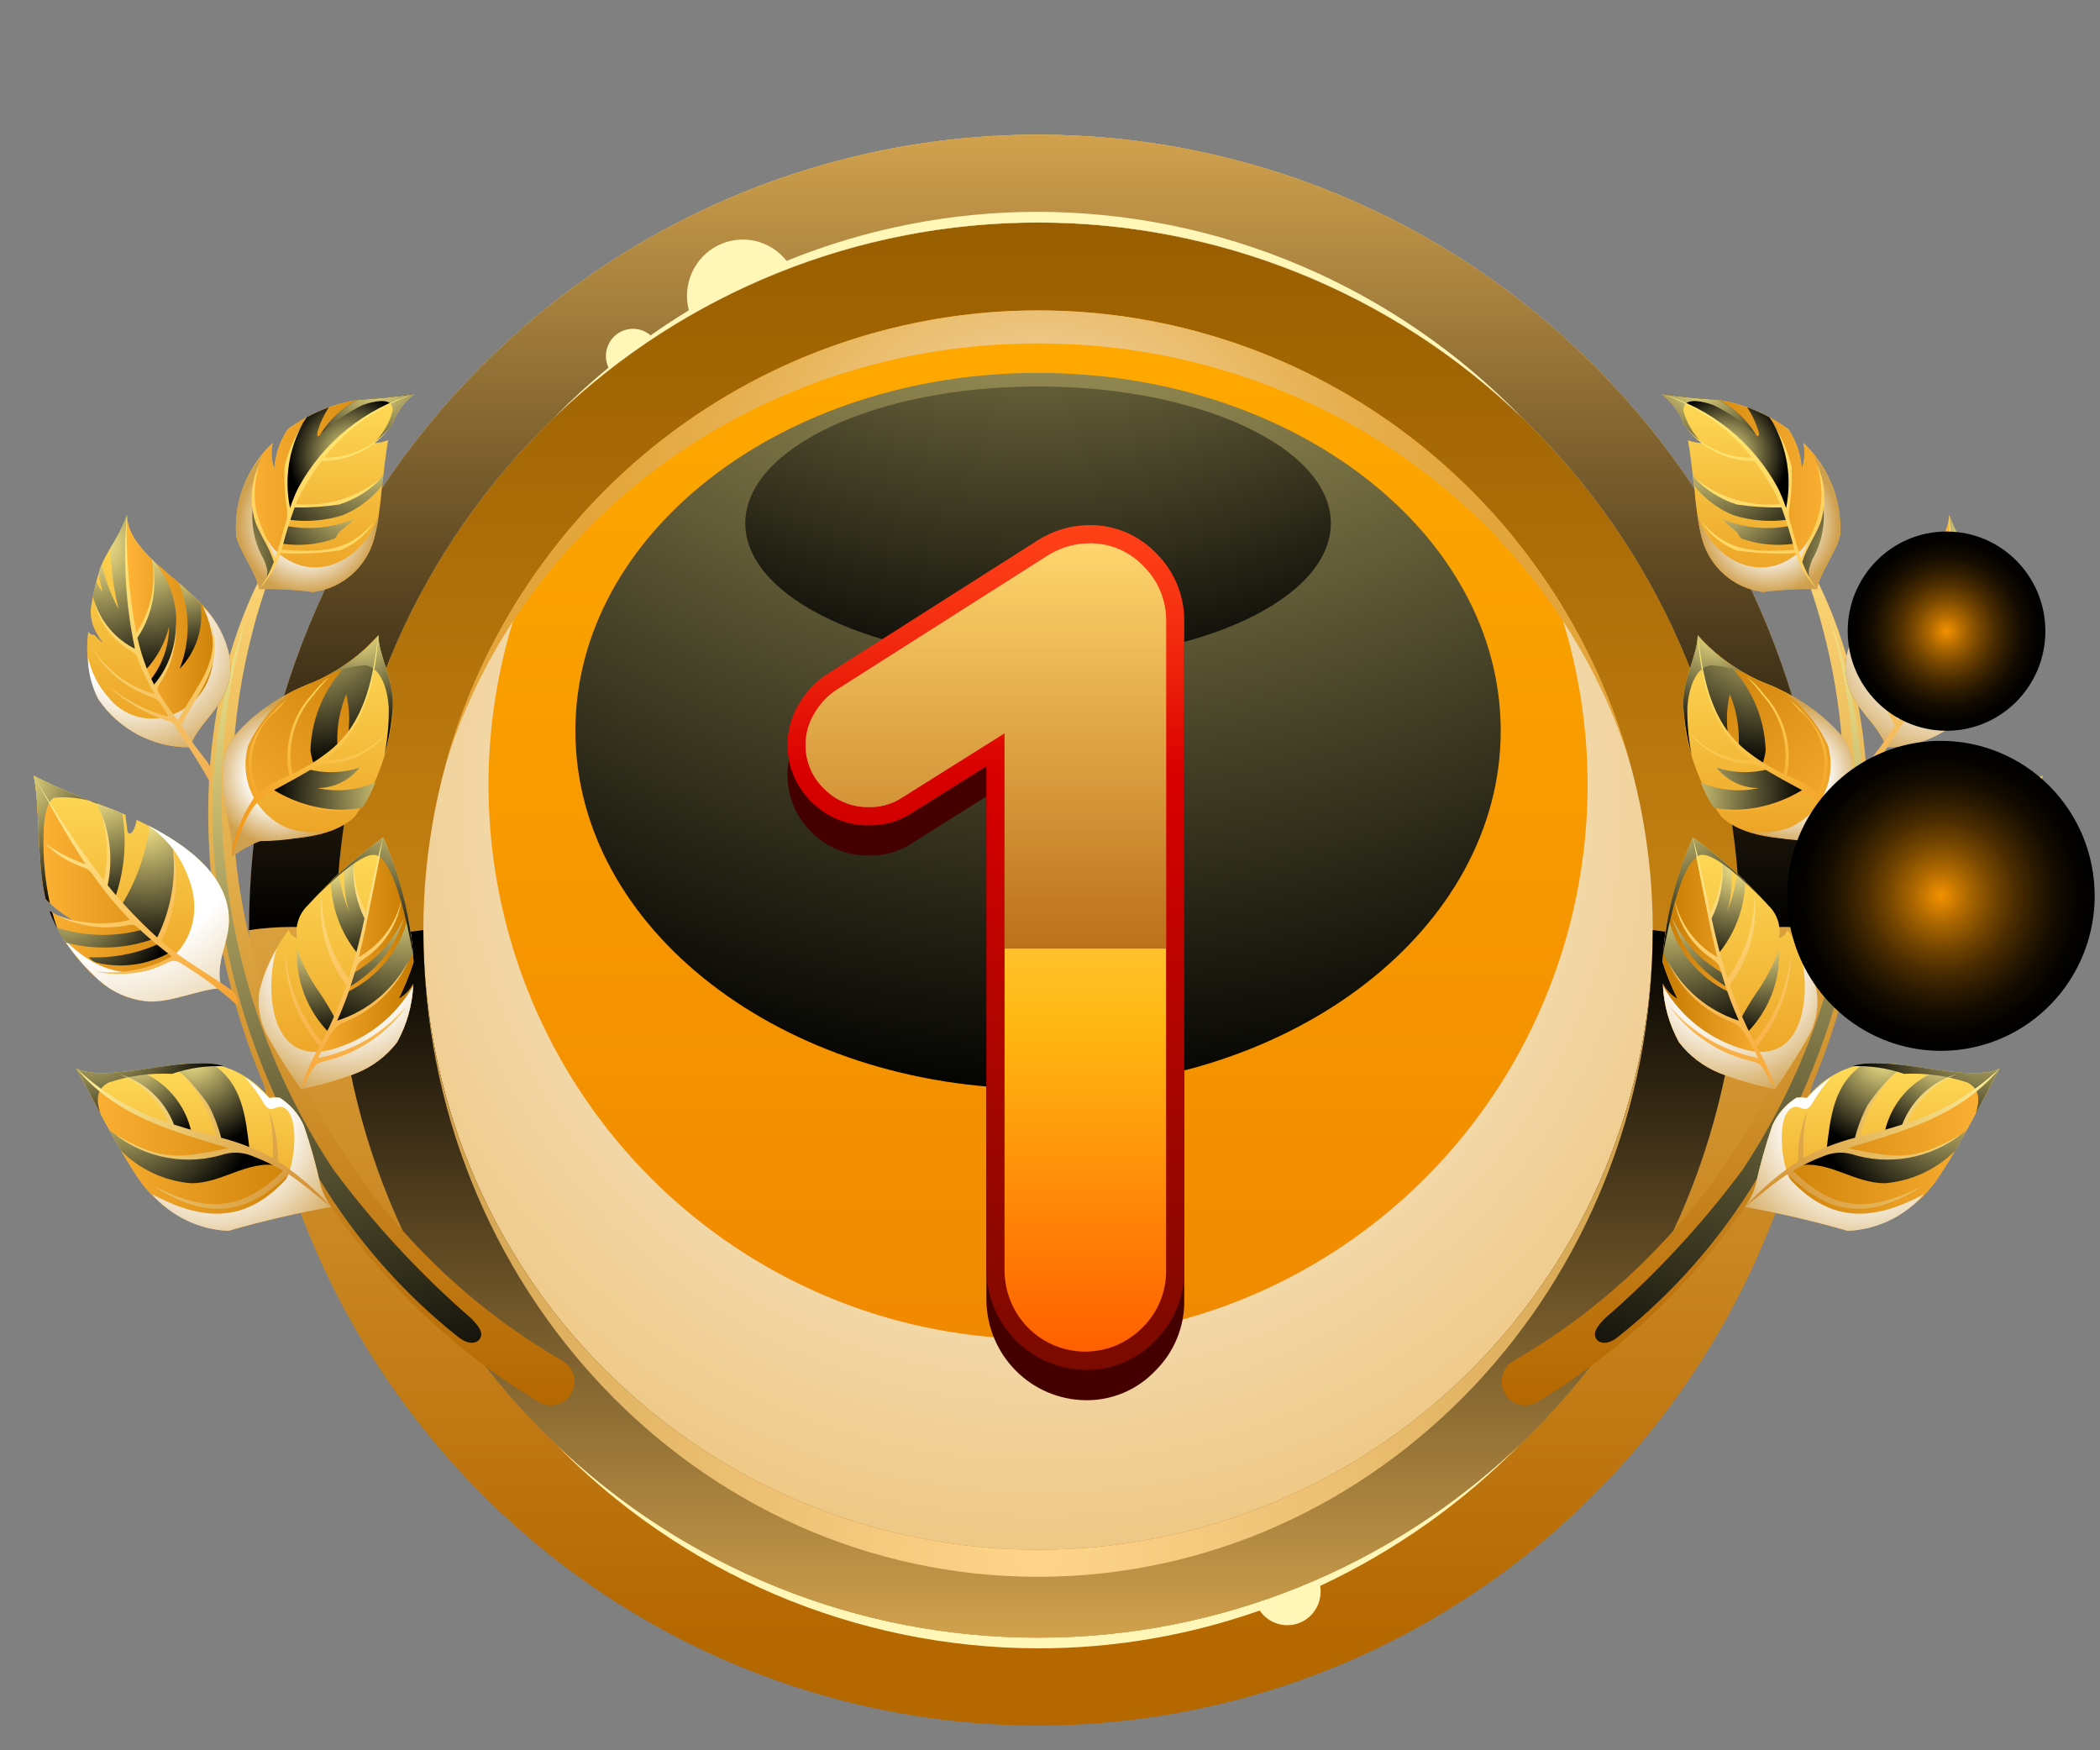 <svg width="96" height="80" viewBox="0 0 96 80" fill="none" xmlns="http://www.w3.org/2000/svg">
<rect x="0" y="0" width="96" height="80" fill="#808080" stroke="none"/>
<g id="Frame" clip-path="url(#clip0_2524_6451)">
<g id="Group">
<g id="Layer 1">
<path id="Vector" fill-rule="evenodd" clip-rule="evenodd" d="M47.454 12.952C53.254 12.952 58.924 14.686 63.747 17.934C68.57 21.182 72.328 25.798 74.548 31.2C76.768 36.601 77.349 42.544 76.217 48.278C75.085 54.012 72.292 59.279 68.191 63.413C64.09 67.547 58.864 70.362 53.175 71.503C47.486 72.644 41.59 72.058 36.231 69.821C30.872 67.584 26.292 63.795 23.07 58.934C19.847 54.073 18.127 48.358 18.127 42.512C18.127 34.672 21.217 27.154 26.717 21.61C32.217 16.067 39.676 12.952 47.454 12.952Z" fill="url(#paint0_linear_2524_6451)"/>
<path id="Vector_2" style="mix-blend-mode:multiply" fill-rule="evenodd" clip-rule="evenodd" d="M47.454 61.205C51.617 61.203 55.714 60.159 59.377 58.166C63.04 56.173 66.155 53.295 68.442 49.789C70.729 46.283 72.116 42.259 72.479 38.08C72.842 33.9 72.169 29.694 70.521 25.841C73.601 30.127 75.446 35.186 75.852 40.462C76.258 45.737 75.21 51.023 72.824 55.736C70.437 60.449 66.805 64.405 62.328 67.168C57.851 69.931 52.703 71.394 47.454 71.394C42.204 71.394 37.057 69.931 32.58 67.168C28.103 64.405 24.47 60.449 22.084 55.736C19.697 51.023 18.649 45.737 19.056 40.462C19.462 35.186 21.307 30.127 24.387 25.841C22.738 29.694 22.066 33.9 22.428 38.08C22.791 42.259 24.178 46.283 26.465 49.789C28.752 53.295 31.867 56.173 35.53 58.166C39.194 60.159 43.291 61.203 47.454 61.205Z" fill="url(#paint1_radial_2524_6451)"/>
<path id="Vector_3" fill-rule="evenodd" clip-rule="evenodd" d="M47.454 14.188C53.011 14.188 58.444 15.849 63.066 18.962C67.687 22.074 71.288 26.497 73.415 31.673C75.542 36.848 76.099 42.543 75.014 48.037C73.93 53.531 71.254 58.578 67.324 62.539C63.394 66.5 58.387 69.198 52.936 70.291C47.485 71.384 41.835 70.823 36.7 68.679C31.566 66.535 27.177 62.905 24.089 58.247C21.002 53.59 19.354 48.114 19.354 42.512C19.354 35 22.314 27.796 27.584 22.484C32.854 17.172 40.001 14.188 47.454 14.188ZM79.539 42.512C79.539 36.115 77.658 29.863 74.132 24.544C70.606 19.226 65.595 15.081 59.733 12.633C53.87 10.185 47.418 9.545 41.194 10.793C34.97 12.041 29.253 15.121 24.766 19.644C20.279 24.166 17.223 29.929 15.985 36.202C14.747 42.476 15.382 48.978 17.811 54.888C20.239 60.797 24.352 65.848 29.628 69.401C34.904 72.955 41.108 74.852 47.454 74.852C55.963 74.852 64.124 71.445 70.142 65.38C76.159 59.315 79.539 51.089 79.539 42.512Z" fill="url(#paint2_linear_2524_6451)"/>
<path id="Vector_4" fill-rule="evenodd" clip-rule="evenodd" d="M47.454 74.852C53.8 74.852 60.003 72.955 65.279 69.402C70.556 65.848 74.668 60.797 77.097 54.888C79.525 48.978 80.161 42.476 78.923 36.203C77.685 29.929 74.629 24.167 70.142 19.644C65.654 15.121 59.937 12.041 53.713 10.793C47.489 9.545 41.038 10.185 35.175 12.633C29.312 15.081 24.301 19.226 20.776 24.544C17.25 29.863 15.368 36.115 15.368 42.512C15.368 51.089 18.749 59.315 24.766 65.379C30.783 71.445 38.944 74.852 47.454 74.852ZM83.524 42.512C83.524 49.702 81.409 56.732 77.445 62.711C73.482 68.689 67.849 73.349 61.258 76.101C54.666 78.853 47.414 79.573 40.417 78.17C33.42 76.767 26.993 73.305 21.948 68.22C16.903 63.135 13.468 56.657 12.076 49.605C10.684 42.552 11.399 35.242 14.129 28.599C16.859 21.955 21.482 16.277 27.414 12.282C33.346 8.287 40.32 6.155 47.454 6.155C57.02 6.155 66.195 9.985 72.96 16.803C79.724 23.622 83.524 32.869 83.524 42.512Z" fill="url(#paint3_linear_2524_6451)"/>
<g id="Vector_5" style="mix-blend-mode:screen">
<path fill-rule="evenodd" clip-rule="evenodd" d="M47.454 74.852C39.213 74.863 31.287 71.668 25.327 65.931C28.208 68.905 31.65 71.269 35.449 72.885C39.249 74.501 43.33 75.336 47.454 75.341C50.904 75.344 54.33 74.76 57.588 73.613C57.784 73.903 58.073 74.116 58.406 74.218C58.739 74.319 59.097 74.303 59.419 74.171C59.742 74.04 60.01 73.801 60.179 73.494C60.349 73.188 60.409 72.832 60.35 72.487C63.792 70.878 66.919 68.657 69.581 65.931C63.621 71.668 55.694 74.863 47.454 74.852Z" fill="#FFF6B8"/>
</g>
<path id="Vector_6" style="mix-blend-mode:screen" fill-rule="evenodd" clip-rule="evenodd" d="M47.454 70.835C40.001 70.835 32.854 67.851 27.584 62.539C22.314 57.228 19.354 50.023 19.354 42.512C18.032 42.705 16.69 42.705 15.368 42.512C15.368 51.089 18.749 59.315 24.766 65.38C30.783 71.445 38.944 74.852 47.454 74.852C55.964 74.852 64.125 71.445 70.142 65.38C76.159 59.315 79.539 51.089 79.539 42.512C78.218 42.705 76.876 42.705 75.554 42.512C75.554 46.231 74.827 49.914 73.415 53.351C72.003 56.787 69.933 59.909 67.324 62.539C64.714 65.169 61.617 67.256 58.207 68.679C54.798 70.103 51.144 70.835 47.454 70.835Z" fill="url(#paint4_linear_2524_6451)"/>
<path id="Vector_7" style="mix-blend-mode:screen" fill-rule="evenodd" clip-rule="evenodd" d="M15.368 42.512C15.368 33.934 18.749 25.709 24.766 19.644C30.783 13.579 38.944 10.171 47.454 10.171C55.963 10.171 64.124 13.579 70.142 19.644C76.159 25.709 79.539 33.934 79.539 42.512C80.861 42.319 82.203 42.319 83.524 42.512C83.524 32.869 79.724 23.622 72.96 16.803C66.195 9.985 57.02 6.155 47.454 6.155C37.887 6.155 28.712 9.985 21.948 16.803C15.183 23.622 11.383 32.869 11.383 42.512C12.705 42.319 14.047 42.319 15.368 42.512Z" fill="url(#paint5_linear_2524_6451)"/>
<g id="Vector_8" style="mix-blend-mode:screen">
<path fill-rule="evenodd" clip-rule="evenodd" d="M47.454 10.171C55.694 10.16 63.621 13.356 69.581 19.092C66.699 16.118 63.258 13.754 59.458 12.139C55.659 10.523 51.578 9.688 47.454 9.682C43.515 9.678 39.613 10.44 35.96 11.925C35.596 11.461 35.084 11.138 34.512 11.01C33.939 10.882 33.339 10.956 32.815 11.221C32.29 11.486 31.872 11.925 31.63 12.464C31.389 13.003 31.34 13.61 31.49 14.182C30.895 14.545 30.312 14.928 29.742 15.33C29.528 15.144 29.257 15.038 28.974 15.029C28.692 15.021 28.414 15.11 28.189 15.282C27.964 15.454 27.804 15.699 27.736 15.976C27.668 16.253 27.697 16.544 27.816 16.803C26.947 17.521 26.116 18.285 25.327 19.092C31.287 13.356 39.213 10.16 47.454 10.171Z" fill="#FFF6B8"/>
</g>
<path id="Vector_9" style="mix-blend-mode:screen" fill-rule="evenodd" clip-rule="evenodd" d="M47.454 70.835C40.001 70.835 32.854 67.851 27.584 62.539C22.314 57.228 19.354 50.023 19.354 42.512C19.354 58.837 31.934 72.071 47.454 72.071C62.973 72.071 75.554 58.837 75.554 42.512C75.554 46.231 74.827 49.914 73.415 53.351C72.003 56.787 69.933 59.909 67.324 62.539C64.714 65.169 61.617 67.256 58.207 68.679C54.798 70.103 51.144 70.835 47.454 70.835Z" fill="url(#paint6_radial_2524_6451)"/>
<path id="Vector_10" style="mix-blend-mode:multiply" fill-rule="evenodd" clip-rule="evenodd" d="M47.454 15.695C60.276 15.695 71.101 23.818 74.54 34.943C72.896 28.975 69.358 23.714 64.466 19.966C59.574 16.218 53.599 14.188 47.454 14.188C41.309 14.188 35.334 16.218 30.442 19.966C25.55 23.714 22.012 28.975 20.368 34.943C23.807 23.818 34.632 15.695 47.454 15.695Z" fill="url(#paint7_radial_2524_6451)"/>
<path id="Vector_11" style="mix-blend-mode:screen" fill-rule="evenodd" clip-rule="evenodd" d="M47.454 49.761C59.135 49.761 68.604 42.438 68.604 33.403C68.604 24.368 59.135 17.044 47.454 17.044C35.773 17.044 26.304 24.368 26.304 33.403C26.304 42.438 35.773 49.761 47.454 49.761Z" fill="url(#paint8_radial_2524_6451)"/>
<path id="Vector_12" style="mix-blend-mode:screen" fill-rule="evenodd" clip-rule="evenodd" d="M47.454 30.173C54.846 30.173 60.838 27.373 60.838 23.918C60.838 20.464 54.846 17.664 47.454 17.664C40.062 17.664 34.07 20.464 34.07 23.918C34.07 27.373 40.062 30.173 47.454 30.173Z" fill="url(#paint9_radial_2524_6451)"/>
<path id="Vector_13" fill-rule="evenodd" clip-rule="evenodd" d="M24.589 64.058C19.476 60.962 15.357 56.444 12.728 51.048C8.768 42.92 7.985 31.794 13.174 24.253C11.317 28.369 10.448 32.869 10.639 37.387C10.831 41.905 12.076 46.314 14.274 50.255C16.883 55.253 20.851 59.397 25.714 62.201C25.838 62.271 25.946 62.366 26.033 62.479C26.12 62.592 26.185 62.721 26.222 62.859C26.26 62.997 26.27 63.141 26.253 63.283C26.235 63.425 26.19 63.562 26.119 63.687C26.049 63.811 25.955 63.92 25.843 64.008C25.73 64.096 25.602 64.16 25.465 64.198C25.328 64.235 25.185 64.245 25.044 64.227C24.903 64.209 24.767 64.163 24.644 64.091C24.625 64.081 24.607 64.07 24.589 64.058Z" fill="url(#paint10_linear_2524_6451)"/>
<path id="Vector_14" style="mix-blend-mode:screen" fill-rule="evenodd" clip-rule="evenodd" d="M20.906 61.078C18.409 59.086 16.281 56.664 14.621 53.924C11.989 49.718 10.363 44.952 9.871 40.003C9.432 35.996 9.919 31.941 11.293 28.155C10.181 31.963 9.854 35.96 10.332 39.901C10.867 44.754 12.553 49.406 15.247 53.464C17.097 55.956 19.21 58.238 21.55 60.269C22.076 60.794 22.05 61.04 21.922 61.213C21.773 61.416 21.401 61.487 20.906 61.078Z" fill="url(#paint11_radial_2524_6451)"/>
<path id="Vector_15" fill-rule="evenodd" clip-rule="evenodd" d="M6.627 45.758C5.849 45.664 5.118 45.334 4.532 44.811C3.533 43.947 2.752 42.856 2.255 41.628C2.644 41.879 3.073 42.059 3.524 42.16C2.998 41.881 2.515 41.525 2.091 41.104C2.082 41.066 2.072 41.029 2.063 40.991C1.688 39.422 1.822 36.659 1.536 35.452C2.712 36.045 3.924 36.563 5.165 37.002C5.351 37.078 5.54 37.158 5.73 37.241C5.766 37.475 5.787 37.739 5.82 37.952C5.858 38.191 6.003 38.119 6.1 37.943C6.177 37.797 6.226 37.638 6.244 37.474C8.343 38.459 10.41 39.888 10.465 41.983C10.495 43.116 9.796 43.962 10.124 45.177C9.25 45.154 7.713 45.905 6.627 45.758Z" fill="url(#paint12_linear_2524_6451)"/>
<path id="Vector_16" fill-rule="evenodd" clip-rule="evenodd" d="M6.517 42.428C4.556 40.336 2.881 37.99 1.536 35.452C1.822 36.659 1.688 39.422 2.063 40.991C2.072 41.029 2.082 41.066 2.091 41.104C2.515 41.525 2.998 41.881 3.524 42.16C3.073 42.059 2.644 41.879 2.255 41.628C2.752 42.856 3.533 43.947 4.532 44.811C5.118 45.334 5.849 45.664 6.627 45.758C7.713 45.905 9.25 45.154 10.124 45.177C8.837 44.379 7.629 43.458 6.517 42.428Z" fill="url(#paint13_linear_2524_6451)"/>
<path id="Vector_17" style="mix-blend-mode:screen" fill-rule="evenodd" clip-rule="evenodd" d="M1.993 38.113C2.01 37.353 2.128 36.627 2.474 36.463C3.311 36.384 4.154 36.535 4.912 36.9C3.756 36.495 2.628 36.011 1.536 35.452C1.822 36.659 1.688 39.422 2.063 40.991C2.072 41.029 2.081 41.066 2.091 41.104C2.149 41.162 2.213 41.222 2.28 41.284C2.055 40.243 1.958 39.178 1.993 38.113ZM2.255 41.628C2.358 41.91 2.481 42.185 2.625 42.449C2.535 42.207 2.456 41.961 2.388 41.71C2.343 41.684 2.299 41.657 2.255 41.628Z" fill="url(#paint14_radial_2524_6451)"/>
<path id="Vector_18" style="mix-blend-mode:screen" fill-rule="evenodd" clip-rule="evenodd" d="M5.244 41.076C5.691 39.829 5.81 38.486 5.587 37.179C5.446 37.118 5.304 37.059 5.165 37.002C4.921 36.903 4.675 36.806 4.43 36.712C4.954 37.893 5.072 39.218 4.765 40.475C4.919 40.682 5.079 40.882 5.244 41.076Z" fill="url(#paint15_radial_2524_6451)"/>
<path id="Vector_19" style="mix-blend-mode:screen" fill-rule="evenodd" clip-rule="evenodd" d="M6.841 37.767C6.667 39.061 6.221 40.301 5.532 41.406C6.047 41.966 6.593 42.495 7.168 42.99C7.91 41.561 8.147 39.92 7.841 38.337C7.52 38.134 7.184 37.944 6.841 37.767Z" fill="url(#paint16_radial_2524_6451)"/>
<path id="Vector_20" style="mix-blend-mode:multiply" fill-rule="evenodd" clip-rule="evenodd" d="M8.608 40.102C9.934 43.38 6.201 46.394 2.87 42.867C3.341 43.583 3.899 44.236 4.532 44.811C5.118 45.334 5.849 45.664 6.627 45.758C7.713 45.905 9.25 45.154 10.124 45.177C9.796 43.962 10.495 43.116 10.465 41.983C10.414 40.051 8.651 38.684 6.73 37.711C7.598 38.28 8.257 39.12 8.608 40.102Z" fill="url(#paint17_radial_2524_6451)"/>
<path id="Vector_21" style="mix-blend-mode:screen" fill-rule="evenodd" clip-rule="evenodd" d="M3.011 43.08C4.346 43.438 5.759 43.375 7.058 42.899C6.898 42.759 6.74 42.617 6.58 42.471C5.273 42.844 3.886 42.817 2.594 42.392C2.72 42.629 2.859 42.859 3.011 43.08ZM7.307 43.115C6.288 43.584 5.174 43.802 4.055 43.752C4.146 43.864 4.266 43.949 4.402 43.997C5.551 44.277 6.763 44.107 7.793 43.521C7.626 43.385 7.465 43.251 7.307 43.115Z" fill="url(#paint18_radial_2524_6451)"/>
<path id="Vector_22" fill-rule="evenodd" clip-rule="evenodd" d="M1.536 35.452C2.503 37.121 3.577 38.724 4.751 40.252C4.988 39.172 4.923 38.047 4.565 37.002C5.041 38.089 5.166 39.3 4.921 40.463C5.616 41.314 6.373 42.111 7.186 42.847C7.836 41.539 8.079 40.065 7.885 38.615C8.231 40.097 8.05 41.654 7.373 43.014C8.395 43.908 9.53 44.503 10.61 45.277C10.701 45.369 10.771 45.48 10.817 45.601C10.863 45.722 10.884 45.852 10.878 45.982C10.075 45.246 9.202 44.592 8.271 44.031C8.19 43.971 8.095 43.934 7.995 43.924C7.895 43.915 7.794 43.933 7.704 43.978C6.664 44.505 5.475 44.654 4.339 44.4C5.553 44.552 6.783 44.312 7.854 43.715C7.613 43.528 7.375 43.337 7.145 43.148C6.832 42.891 6.538 42.629 6.261 42.362C6.22 42.322 6.17 42.292 6.115 42.276C6.061 42.26 6.003 42.258 5.947 42.27C4.797 42.525 3.594 42.362 2.552 41.81C3.63 42.239 4.814 42.321 5.941 42.043C5.31 41.393 4.734 40.692 4.217 39.948C4.128 39.817 4.002 39.718 3.856 39.661C3.17 39.433 2.548 39.045 2.04 38.529C2.61 38.949 3.242 39.276 3.912 39.501C3.076 38.245 2.352 36.896 1.536 35.452Z" fill="url(#paint19_linear_2524_6451)"/>
<path id="Vector_23" fill-rule="evenodd" clip-rule="evenodd" d="M18.15 47.641C18.604 46.82 18.859 45.902 18.894 44.962C18.741 45.255 18.507 45.496 18.221 45.656C18.491 45.115 18.72 44.555 18.906 43.979C18.787 42.008 18.317 40.074 17.52 38.27C16.263 39.179 15.107 40.221 14.072 41.38C13.872 41.57 13.723 41.807 13.636 42.071C13.55 42.333 13.53 42.614 13.578 42.886C13.487 42.857 13.405 42.806 13.339 42.737C13.272 42.669 13.223 42.585 13.196 42.493C12.585 43.327 12.135 44.267 11.867 45.268C11.75 46.025 11.899 46.8 12.289 47.458C12.739 48.254 13.229 49.025 13.757 49.77C14.626 49.605 15.478 49.362 16.304 49.043C17.032 48.749 17.669 48.266 18.15 47.641Z" fill="url(#paint20_linear_2524_6451)"/>
<path id="Vector_24" fill-rule="evenodd" clip-rule="evenodd" d="M17.52 38.27C18.317 40.074 18.787 42.008 18.906 43.979C18.72 44.555 18.491 45.115 18.221 45.656C18.507 45.496 18.741 45.255 18.894 44.962C18.859 45.902 18.604 46.82 18.15 47.641C17.669 48.266 17.032 48.749 16.304 49.043C15.478 49.362 14.626 49.605 13.757 49.77C14.427 48.202 15.295 46.953 15.835 45.395C16.555 43.061 17.118 40.68 17.52 38.27Z" fill="url(#paint21_linear_2524_6451)"/>
<path id="Vector_25" style="mix-blend-mode:multiply" fill-rule="evenodd" clip-rule="evenodd" d="M15.024 48.004C15.832 47.8 16.59 47.435 17.254 46.929C17.917 46.424 18.473 45.789 18.888 45.061C18.842 45.967 18.59 46.85 18.15 47.641C17.669 48.266 17.032 48.749 16.304 49.043C15.478 49.362 14.626 49.605 13.757 49.77C13.229 49.025 12.739 48.254 12.289 47.458C11.899 46.8 11.75 46.025 11.867 45.268C12.037 44.6 12.299 43.959 12.644 43.363C12.112 45.086 12.27 48.645 15.024 48.004Z" fill="url(#paint22_radial_2524_6451)"/>
<path id="Vector_26" style="mix-blend-mode:screen" fill-rule="evenodd" clip-rule="evenodd" d="M15.493 39.93C15.573 40.527 15.729 41.112 15.957 41.669C15.76 41.028 15.695 40.353 15.764 39.685C15.913 39.553 16.063 39.423 16.213 39.297C16.148 39.593 16.14 39.899 16.188 40.198C16.24 40.801 16.441 41.382 16.771 41.887C16.631 42.454 16.491 43.02 16.351 43.587C15.583 42.654 15.152 41.486 15.127 40.274C15.248 40.157 15.37 40.042 15.493 39.93Z" fill="url(#paint23_radial_2524_6451)"/>
<path id="Vector_27" style="mix-blend-mode:screen" fill-rule="evenodd" clip-rule="evenodd" d="M15.861 45.348C16.554 45.022 17.165 44.544 17.649 43.948C18.133 43.352 18.477 42.653 18.657 41.905C18.764 42.444 18.839 42.989 18.881 43.538C18.549 44.336 18.042 45.049 17.398 45.622C16.755 46.196 15.992 46.616 15.165 46.852C15.456 46.325 15.622 45.885 15.861 45.348ZM17.51 43.804C17.055 44.348 16.508 44.805 15.893 45.154L16.103 44.512C16.54 44.258 16.948 43.956 17.318 43.612C17.783 43.133 18.167 42.581 18.456 41.978C18.256 42.64 17.935 43.26 17.51 43.804Z" fill="url(#paint24_radial_2524_6451)"/>
<path id="Vector_28" style="mix-blend-mode:screen" fill-rule="evenodd" clip-rule="evenodd" d="M18.888 43.623C18.628 42.244 18.033 39.401 17.22 39.095C16.629 38.872 15.137 40.277 14.214 41.22C15.214 40.126 16.322 39.138 17.52 38.27C18.265 39.966 18.728 41.775 18.888 43.623Z" fill="url(#paint25_radial_2524_6451)"/>
<path id="Vector_29" style="mix-blend-mode:screen" fill-rule="evenodd" clip-rule="evenodd" d="M15.336 46.58L15.021 47.18C14.533 46.678 14.153 46.081 13.904 45.425C13.655 44.769 13.542 44.068 13.572 43.367C13.825 44.083 14.175 44.76 14.613 45.378C14.877 45.765 15.118 46.166 15.336 46.58Z" fill="url(#paint26_radial_2524_6451)"/>
<path id="Vector_30" fill-rule="evenodd" clip-rule="evenodd" d="M17.52 38.27C17.189 39.482 16.964 40.605 16.723 41.709C16.374 41.036 16.183 40.291 16.163 39.531C16.114 40.377 16.287 41.22 16.664 41.977C16.468 42.902 16.226 43.817 15.939 44.718C15.136 43.618 14.703 42.289 14.703 40.923C14.546 42.386 14.951 43.854 15.835 45.026C15.539 45.885 15.179 46.722 14.758 47.527L14.719 47.604C13.724 46.455 13.133 45.009 13.034 43.488C13.027 45.076 13.584 46.613 14.603 47.824C14.246 48.436 13.962 49.09 13.757 49.77C13.879 49.597 13.988 49.415 14.083 49.226C14.448 48.565 14.487 48.607 14.844 48.501C16.36 48.148 17.695 47.249 18.601 45.975C17.554 47.214 16.119 48.055 14.534 48.361C14.659 48.113 14.787 47.864 14.925 47.618C15.248 47.04 15.348 46.899 15.714 46.727C16.373 46.473 16.977 46.09 17.489 45.6C18.002 45.11 18.413 44.523 18.699 43.872C18.36 44.53 17.895 45.114 17.332 45.591C16.768 46.068 16.117 46.428 15.415 46.651C15.711 45.997 15.961 45.322 16.162 44.633C16.351 43.999 16.34 44.059 16.633 43.829C17.096 43.525 17.489 43.125 17.786 42.656C18.084 42.187 18.279 41.66 18.359 41.109C18.235 41.661 17.997 42.18 17.661 42.633C17.325 43.087 16.898 43.464 16.407 43.74C16.806 42.16 17.093 40.404 17.52 38.27Z" fill="url(#paint27_linear_2524_6451)"/>
<path id="Vector_31" fill-rule="evenodd" clip-rule="evenodd" d="M8.683 34.158C9.095 32.825 10.762 32.159 10.512 30.096C10.27 28.948 9.651 27.917 8.755 27.168C7.823 26.228 5.811 25.017 5.801 23.537C5.401 24.7 4.838 25.165 4.536 26.113C4.381 26.614 4.262 27.126 4.178 27.645C4.101 28.072 4.176 28.513 4.389 28.891C4.484 29.063 4.589 29.229 4.704 29.389C4.573 29.281 4.45 29.165 4.332 29.042C4.284 28.998 4.201 29.018 4.146 28.982C4.103 28.953 4.065 28.918 4.033 28.877C3.896 29.924 4.054 30.989 4.489 31.949C4.954 32.636 5.58 33.197 6.312 33.583C7.043 33.968 7.857 34.165 8.683 34.158Z" fill="url(#paint28_linear_2524_6451)"/>
<path id="Vector_32" style="mix-blend-mode:screen" fill-rule="evenodd" clip-rule="evenodd" d="M4.653 25.795C4.814 26.513 5.075 27.206 5.427 27.852C5.193 26.929 5.069 25.981 5.057 25.029C5.362 24.562 5.611 24.061 5.801 23.537C5.685 25.642 5.858 27.753 6.313 29.811C5.795 29.575 5.34 29.22 4.982 28.776C4.624 28.331 4.373 27.809 4.25 27.25C4.296 27.017 4.347 26.794 4.4 26.588C4.484 26.759 4.584 26.921 4.7 27.071C4.615 26.783 4.552 26.488 4.512 26.19L4.536 26.113C4.571 26.001 4.611 25.895 4.653 25.795Z" fill="url(#paint29_radial_2524_6451)"/>
<path id="Vector_33" fill-rule="evenodd" clip-rule="evenodd" d="M6.479 30.286C5.911 28.085 5.683 25.808 5.801 23.537C5.811 25.017 7.823 26.228 8.754 27.168C9.651 27.917 10.27 28.948 10.512 30.096C10.762 32.159 9.094 32.825 8.683 34.158C7.855 32.923 7.118 31.63 6.479 30.286Z" fill="url(#paint30_linear_2524_6451)"/>
<path id="Vector_34" style="mix-blend-mode:multiply" fill-rule="evenodd" clip-rule="evenodd" d="M7.763 32.715C9.95 31.909 10.17 29.558 9.265 27.709C9.917 28.355 10.352 29.189 10.512 30.096C10.762 32.159 9.095 32.825 8.683 34.158C7.857 34.165 7.043 33.968 6.312 33.583C5.58 33.197 4.954 32.636 4.489 31.949C4.184 31.354 4.023 30.695 4.019 30.026C4.162 30.702 4.476 31.33 4.931 31.848C5.256 32.27 5.703 32.58 6.21 32.735C6.717 32.89 7.26 32.883 7.763 32.715Z" fill="url(#paint31_radial_2524_6451)"/>
<path id="Vector_35" style="mix-blend-mode:screen" fill-rule="evenodd" clip-rule="evenodd" d="M8.044 28.754C8.043 29.748 7.685 30.709 7.037 31.457C6.975 31.33 6.918 31.21 6.864 31.095C7.42 30.398 7.725 29.532 7.729 28.637C7.547 29.382 7.177 30.067 6.654 30.625C6.448 30.136 6.288 29.627 6.179 29.106C6.554 28.606 6.816 28.029 6.947 27.417C7.077 26.804 7.074 26.17 6.936 25.558C7.333 25.982 7.638 26.486 7.829 27.037C8.02 27.588 8.093 28.173 8.044 28.754Z" fill="url(#paint32_radial_2524_6451)"/>
<path id="Vector_36" fill-rule="evenodd" clip-rule="evenodd" d="M5.801 23.537C5.618 25.583 5.742 27.645 6.169 29.654C5.723 29.43 5.326 29.116 5.004 28.733C4.682 28.349 4.44 27.903 4.294 27.423C4.396 27.901 4.595 28.352 4.88 28.749C5.164 29.145 5.528 29.477 5.947 29.724C6.37 30.019 6.188 29.828 6.377 30.317C6.571 30.802 6.803 31.27 7.07 31.718C5.821 31.376 4.756 30.553 4.105 29.427C4.676 30.524 5.629 31.37 6.78 31.804C7.061 31.938 7.188 31.922 7.351 32.185C7.475 32.384 7.601 32.58 7.729 32.773C6.722 32.498 5.782 32.02 4.965 31.366C5.797 32.143 6.8 32.709 7.892 33.017C8.167 33.424 9.423 35.343 9.628 35.831C9.771 34.691 9.47 35.095 8.293 33.151C9.121 31.465 10.278 30.442 9.631 28.418C10.057 30.416 9.049 31.165 8.138 32.934C7.839 32.559 7.563 32.166 7.312 31.757C7.202 31.576 7.146 31.496 7.271 31.299C7.85 30.444 8.121 29.415 8.039 28.383C8.081 29.443 7.726 30.48 7.044 31.289C6.701 30.611 6.445 29.892 6.283 29.148C6.952 28.149 7.201 26.924 6.975 25.74C7.122 26.856 6.857 27.988 6.232 28.92C5.892 27.147 5.748 25.342 5.801 23.537Z" fill="url(#paint33_linear_2524_6451)"/>
<path id="Vector_37" style="mix-blend-mode:screen" fill-rule="evenodd" clip-rule="evenodd" d="M8.214 30.565C8.714 29.305 8.701 27.898 8.18 26.648C8.394 26.829 8.591 27.003 8.755 27.168C8.897 27.312 9.034 27.454 9.163 27.596C9.243 28.131 9.199 28.678 9.035 29.193C8.87 29.708 8.589 30.178 8.214 30.565Z" fill="url(#paint34_radial_2524_6451)"/>
<path id="Vector_38" fill-rule="evenodd" clip-rule="evenodd" d="M11.843 26.927C11.794 26.297 10.88 25.084 10.795 24.446C10.751 23.664 10.879 22.882 11.169 22.156C11.458 21.429 11.903 20.776 12.472 20.242C12.377 20.635 12.401 21.047 12.54 21.426C12.585 20.784 12.793 20.165 13.147 19.629C14.115 18.909 15.245 18.441 16.436 18.267C17.281 18.223 18.123 18.135 18.959 18.003C18.485 18.36 18.125 18.851 17.927 19.413C17.678 19.724 17.394 20.005 17.079 20.247C17.307 20.248 17.532 20.205 17.744 20.122C17.635 20.697 17.569 21.403 17.45 22.332C17.397 23.073 17.288 23.809 17.125 24.533C16.965 25.192 16.61 25.785 16.108 26.236C15.606 26.688 14.98 26.975 14.312 27.06C13.494 26.953 12.668 26.908 11.843 26.927Z" fill="url(#paint35_linear_2524_6451)"/>
<path id="Vector_39" fill-rule="evenodd" clip-rule="evenodd" d="M12.472 20.242C11.903 20.776 11.458 21.429 11.169 22.156C10.879 22.882 10.751 23.664 10.795 24.446C10.88 25.084 11.794 26.297 11.843 26.927C13.202 25.478 12.885 23.381 14.557 21.152C15.658 19.66 17.199 18.558 18.959 18.003C18.123 18.135 17.281 18.223 16.436 18.267C15.245 18.441 14.115 18.909 13.147 19.629C12.793 20.165 12.585 20.784 12.54 21.426C12.401 21.047 12.377 20.635 12.472 20.242Z" fill="url(#paint36_linear_2524_6451)"/>
<path id="Vector_40" style="mix-blend-mode:multiply" fill-rule="evenodd" clip-rule="evenodd" d="M12.529 25.105C12.045 24.509 11.739 23.787 11.647 23.023C11.554 22.259 11.679 21.484 12.006 20.789C11.571 21.285 11.24 21.865 11.032 22.493C10.824 23.122 10.743 23.786 10.795 24.446C10.88 25.084 11.794 26.297 11.843 26.927C12.668 26.908 13.494 26.953 14.312 27.06C14.98 26.975 15.606 26.688 16.108 26.236C16.61 25.785 16.965 25.192 17.125 24.533C17.22 24.184 17.287 23.827 17.326 23.467C16.717 25.578 14.318 26.872 12.529 25.105Z" fill="url(#paint37_radial_2524_6451)"/>
<path id="Vector_41" style="mix-blend-mode:screen" fill-rule="evenodd" clip-rule="evenodd" d="M14.54 19.648C14.657 19.282 14.824 18.934 15.036 18.615C14.688 18.743 14.35 18.895 14.023 19.071C13.573 19.707 13.272 20.439 13.142 21.209C13.012 21.98 13.056 22.77 13.272 23.521C13.715 22.211 14.463 21.027 15.452 20.067C16.441 19.107 17.644 18.399 18.959 18.003C18.123 18.135 17.281 18.223 16.436 18.267L16.365 18.275C15.639 18.644 15.031 19.21 14.607 19.909C14.563 19.965 14.497 19.931 14.498 19.867C14.5 19.792 14.514 19.718 14.54 19.648Z" fill="url(#paint38_radial_2524_6451)"/>
<path id="Vector_42" style="mix-blend-mode:screen" fill-rule="evenodd" clip-rule="evenodd" d="M11.561 23.138C11.685 23.716 11.894 24.272 12.181 24.788C12.341 25.073 12.467 25.376 12.557 25.691C12.446 26.022 12.284 26.332 12.076 26.612C12.267 26.321 12.283 26.104 12.057 25.564C11.635 24.831 11.461 23.98 11.561 23.138Z" fill="url(#paint39_radial_2524_6451)"/>
<path id="Vector_43" style="mix-blend-mode:screen" fill-rule="evenodd" clip-rule="evenodd" d="M15.668 23.548C16.374 23.257 16.994 22.788 17.468 22.187C17.489 22.023 17.508 21.865 17.526 21.715C17.162 22.135 16.71 22.467 16.203 22.688C15.336 23.084 14.376 23.225 13.434 23.092C13.348 23.32 13.272 23.539 13.203 23.754C14.03 23.868 14.871 23.798 15.668 23.548Z" fill="url(#paint40_radial_2524_6451)"/>
<path id="Vector_44" style="mix-blend-mode:screen" fill-rule="evenodd" clip-rule="evenodd" d="M14.666 19.834C15.225 19.309 15.858 18.871 16.544 18.532C16.832 18.414 17.551 18.201 17.833 18.436C17.882 18.483 17.919 18.542 17.938 18.608C17.957 18.673 17.959 18.743 17.942 18.809C17.801 19.307 17.546 19.765 17.198 20.146C17.469 19.932 17.713 19.686 17.927 19.413C18.125 18.851 18.485 18.36 18.959 18.003C18.123 18.135 17.281 18.223 16.436 18.267L16.365 18.275C15.665 18.624 15.076 19.165 14.666 19.834Z" fill="url(#paint41_radial_2524_6451)"/>
<path id="Vector_45" style="mix-blend-mode:screen" fill-rule="evenodd" clip-rule="evenodd" d="M13.113 24.042C13.041 24.314 12.967 24.578 12.887 24.847C13.697 24.97 14.524 24.891 15.296 24.617C15.403 24.537 15.378 24.449 15.568 24.264C15.784 24.099 15.99 23.921 16.184 23.73C15.211 24.126 14.146 24.234 13.113 24.042Z" fill="url(#paint42_radial_2524_6451)"/>
<path id="Vector_46" fill-rule="evenodd" clip-rule="evenodd" d="M18.959 18.003C17.324 18.54 15.884 19.555 14.822 20.919C15.378 20.926 15.929 20.812 16.439 20.587C16.948 20.361 17.403 20.028 17.774 19.61C17.406 20.072 16.938 20.442 16.406 20.695C15.875 20.947 15.293 21.075 14.706 21.067C14.386 21.484 14.098 21.925 13.844 22.386C13.727 22.599 13.622 22.818 13.53 23.043C14.95 23.174 16.363 22.733 17.462 21.818C16.929 22.399 16.253 22.828 15.503 23.06C14.829 23.16 14.149 23.205 13.469 23.195C13.25 23.792 13.063 24.399 12.906 25.015C12.896 25.053 12.885 25.092 12.873 25.131C14.655 25.241 15.884 25.272 17.114 23.852C16.736 24.445 16.181 24.903 15.528 25.157C14.633 25.291 13.726 25.333 12.823 25.282C12.62 25.896 12.286 26.458 11.843 26.927C12.128 26.547 12.356 26.127 12.518 25.68C12.273 24.914 11.831 24.384 11.64 23.747C11.412 22.919 11.48 22.037 11.832 21.254C11.328 23.229 11.893 23.857 12.575 25.52C12.637 25.341 12.697 25.151 12.762 24.941C12.857 24.634 12.94 24.322 13.026 24.009C13.12 23.772 13.15 23.515 13.113 23.263C13.014 22.621 12.979 21.971 13.007 21.321C13.187 20.607 13.48 19.926 13.875 19.306C13.201 20.491 12.983 21.884 13.26 23.221C13.362 22.907 13.486 22.601 13.632 22.305C14.194 21.269 14.955 20.356 15.869 19.617C16.784 18.879 17.834 18.33 18.959 18.003Z" fill="url(#paint43_linear_2524_6451)"/>
<path id="Vector_47" fill-rule="evenodd" clip-rule="evenodd" d="M10.578 39.179C10.623 38.878 10.619 38.571 10.565 38.271C10.37 37.006 9.674 34.838 10.743 33.608C11.729 32.522 12.957 31.689 14.327 31.181C15.459 30.69 16.472 29.959 17.297 29.038C17.303 29.973 18.005 31.042 17.957 32.282C17.875 34.101 17.27 35.857 16.215 37.335C14.935 38.512 12.714 38.289 11.867 38.447C11.405 38.627 10.971 38.874 10.578 39.179Z" fill="url(#paint44_linear_2524_6451)"/>
<path id="Vector_48" style="mix-blend-mode:screen" fill-rule="evenodd" clip-rule="evenodd" d="M17.159 35.766C16.323 36.13 15.394 36.218 14.505 36.018C14.876 36.021 15.242 35.938 15.576 35.777C15.91 35.616 16.203 35.38 16.433 35.087C15.654 35.344 14.817 35.363 14.027 35.142C13.433 35.413 12.874 35.756 12.364 36.164C13.631 36.913 15.122 37.181 16.568 36.918C16.806 36.557 17.004 36.171 17.159 35.766Z" fill="url(#paint45_radial_2524_6451)"/>
<path id="Vector_49" fill-rule="evenodd" clip-rule="evenodd" d="M12.378 36.023C13.111 35.474 13.982 35.137 14.741 34.626C16.835 33.218 17.13 30.705 17.297 29.038C16.472 29.959 15.459 30.69 14.327 31.181C12.957 31.689 11.729 32.522 10.743 33.608C9.674 34.838 10.37 37.006 10.565 38.271C10.619 38.571 10.623 38.878 10.578 39.179C10.788 37.945 11.426 36.827 12.378 36.023Z" fill="url(#paint46_linear_2524_6451)"/>
<path id="Vector_50" style="mix-blend-mode:multiply" fill-rule="evenodd" clip-rule="evenodd" d="M13.087 37.822C12.391 37.516 11.83 36.963 11.51 36.269C11.19 35.575 11.133 34.786 11.351 34.053C11.797 33.114 12.463 32.299 13.293 31.678C12.314 32.127 11.444 32.786 10.743 33.608C9.674 34.838 10.37 37.006 10.565 38.271C10.619 38.571 10.623 38.878 10.578 39.179C10.971 38.874 11.405 38.627 11.867 38.447C13.125 38.44 14.372 38.218 15.556 37.791C14.767 38.117 13.884 38.128 13.087 37.822Z" fill="url(#paint47_radial_2524_6451)"/>
<path id="Vector_51" style="mix-blend-mode:screen" fill-rule="evenodd" clip-rule="evenodd" d="M16.101 30.151C15.52 30.679 15.051 31.321 14.722 32.037C14.394 32.753 14.213 33.529 14.191 34.318C14.221 34.51 14.266 34.7 14.326 34.885C14.409 34.836 14.485 34.79 14.557 34.746C14.619 34.707 14.681 34.667 14.741 34.626C14.985 34.463 15.213 34.277 15.423 34.072C15.384 33.269 15.523 32.467 15.829 31.724C15.966 32.305 15.998 32.907 15.923 33.5C16.774 32.166 17.249 30.624 17.297 29.038C16.96 29.471 16.556 29.846 16.101 30.151Z" fill="url(#paint48_radial_2524_6451)"/>
<path id="Vector_52" style="mix-blend-mode:screen" fill-rule="evenodd" clip-rule="evenodd" d="M14.93 30.872C15.47 30.607 16.055 30.449 16.654 30.406C17.476 30.465 17.733 31.68 17.77 32.331C17.786 33.057 17.721 33.781 17.577 34.492C17.78 33.771 17.907 33.03 17.957 32.282C18.005 31.042 17.303 29.973 17.297 29.038C16.64 29.805 15.834 30.429 14.93 30.872Z" fill="url(#paint49_radial_2524_6451)"/>
<path id="Vector_53" fill-rule="evenodd" clip-rule="evenodd" d="M17.297 29.038C17.105 31.708 16.433 33.522 14.837 34.751C15.389 34.761 15.936 34.645 16.437 34.412C16.938 34.178 17.38 33.833 17.729 33.402L17.393 33.832C16.69 34.532 15.741 34.922 14.752 34.917C14.556 34.97 14.372 35.057 14.208 35.177C13.444 35.631 12.919 35.896 12.53 36.116C13.651 36.801 14.959 37.108 16.264 36.993C15.009 37.206 13.719 36.974 12.614 36.335C12.534 36.295 12.445 36.277 12.357 36.285C12.268 36.292 12.183 36.324 12.11 36.376L12.043 36.425C11.484 36.848 11.148 37.493 10.578 39.179C10.692 38.242 11.024 37.345 11.546 36.561C11.588 36.507 11.617 36.443 11.628 36.374C11.639 36.305 11.632 36.235 11.608 36.17C10.966 34.323 11.637 33.288 13.087 31.979C12.731 32.393 13.019 32.065 12.645 32.474C12.101 32.918 11.723 33.535 11.572 34.223C11.421 34.911 11.506 35.631 11.813 36.264C12.239 35.922 12.713 35.646 13.219 35.444C13.085 34.791 13.108 34.114 13.288 33.472C13.468 32.83 13.799 32.241 14.252 31.755C14.483 31.447 14.755 31.172 15.06 30.938C14.79 31.207 14.541 31.495 14.313 31.802C13.89 32.281 13.584 32.853 13.42 33.473C13.255 34.093 13.238 34.744 13.368 35.372C13.974 35.086 14.545 34.731 15.071 34.314C16.806 32.925 17.058 30.762 17.297 29.038Z" fill="url(#paint50_linear_2524_6451)"/>
<path id="Vector_54" fill-rule="evenodd" clip-rule="evenodd" d="M10.432 56.26C9.573 56.192 8.741 55.921 8.004 55.469C7.268 55.017 6.647 54.397 6.192 53.659C5.261 52.255 4.162 50.066 3.486 48.825C4.772 49.495 7.67 48.443 9.633 48.614C10.688 48.79 11.641 49.35 12.313 50.187C12.467 50.164 12.625 50.159 12.781 50.172C13.264 50.474 13.648 50.913 13.884 51.435C14.199 52.349 14.46 53.281 14.664 54.227C14.77 54.564 14.931 54.882 15.14 55.167C13.553 55.448 11.981 55.813 10.432 56.26Z" fill="url(#paint51_linear_2524_6451)"/>
<path id="Vector_55" style="mix-blend-mode:screen" fill-rule="evenodd" clip-rule="evenodd" d="M5.466 49.098C6.022 49.297 6.527 49.618 6.946 50.036C7.365 50.454 7.688 50.96 7.892 51.518C8.182 51.614 8.473 51.711 8.763 51.807C8.631 51.146 8.33 50.532 7.889 50.025C7.449 49.517 6.885 49.134 6.253 48.914C5.922 48.96 5.599 48.999 5.292 49.024C5.35 49.048 5.408 49.072 5.466 49.098Z" fill="url(#paint52_radial_2524_6451)"/>
<path id="Vector_56" style="mix-blend-mode:screen" fill-rule="evenodd" clip-rule="evenodd" d="M8.354 49.119C9.189 49.899 9.757 50.927 9.975 52.053C10.194 52.127 10.415 52.197 10.633 52.275C10.894 52.368 11.152 52.471 11.412 52.569C11.22 51.02 11.097 49.556 9.699 48.62L9.634 48.614C9.001 48.578 8.367 48.608 7.74 48.703C7.956 48.824 8.162 48.964 8.354 49.119Z" fill="url(#paint53_radial_2524_6451)"/>
<path id="Vector_57" fill-rule="evenodd" clip-rule="evenodd" d="M6.192 53.659C6.647 54.397 7.268 55.017 8.004 55.469C8.741 55.921 9.573 56.192 10.432 56.26C11.981 55.813 13.553 55.448 15.14 55.167C13.943 54.067 12.589 53.154 11.123 52.458C8.599 51.542 6.069 51.452 3.486 48.825C4.162 50.066 5.261 52.255 6.192 53.659Z" fill="url(#paint54_linear_2524_6451)"/>
<path id="Vector_58" style="mix-blend-mode:multiply" fill-rule="evenodd" clip-rule="evenodd" d="M12.96 50.617C13.777 50.992 13.435 53.517 13.014 53.965C11.122 55.978 9.144 55.758 6.95 54.582C7.388 55.085 7.922 55.492 8.521 55.781C9.119 56.069 9.77 56.232 10.432 56.26C11.982 55.813 13.553 55.448 15.14 55.167C14.931 54.882 14.77 54.564 14.664 54.227C14.46 53.281 14.199 52.349 13.884 51.435C13.649 50.913 13.264 50.473 12.781 50.172C12.625 50.159 12.468 50.164 12.313 50.187C11.97 49.834 11.596 49.513 11.195 49.227C11.536 49.614 11.837 50.035 12.094 50.483C12.411 50.944 12.614 50.459 12.96 50.617Z" fill="url(#paint55_radial_2524_6451)"/>
<path id="Vector_59" style="mix-blend-mode:screen" fill-rule="evenodd" clip-rule="evenodd" d="M4.589 50.896C4.415 50.373 4.356 49.774 4.978 49.475C5.908 49.168 6.886 49.034 7.863 49.082C8.623 48.82 9.424 48.702 10.227 48.733C10.034 48.671 9.835 48.631 9.633 48.614C7.67 48.443 4.772 49.495 3.486 48.825C3.787 49.378 4.172 50.12 4.589 50.896Z" fill="url(#paint56_radial_2524_6451)"/>
<path id="Vector_60" style="mix-blend-mode:screen" fill-rule="evenodd" clip-rule="evenodd" d="M5.541 52.606C6.391 53.449 7.505 53.97 8.693 54.079C10.112 54.118 11.301 53.011 12.708 53.276C12.278 52.949 11.789 52.712 11.267 52.577C10.337 52.624 9.411 52.738 8.496 52.919C7.337 52.943 6.204 52.571 5.281 51.863C5.184 51.795 5.091 51.722 4.998 51.648C5.178 51.973 5.36 52.296 5.541 52.606Z" fill="url(#paint57_radial_2524_6451)"/>
<path id="Vector_61" fill-rule="evenodd" clip-rule="evenodd" d="M3.486 48.825C4.693 49.967 6.14 50.821 7.72 51.323C7.51 50.819 7.203 50.363 6.816 49.98C6.429 49.598 5.97 49.298 5.466 49.098C6.027 49.265 6.543 49.56 6.974 49.959C7.405 50.358 7.74 50.851 7.953 51.401C8.669 51.634 9.332 51.798 9.887 51.943C9.63 50.883 9.101 49.91 8.354 49.119C8.796 49.535 9.19 50 9.529 50.505C9.78 50.98 9.975 51.482 10.11 52.002C10.329 52.061 10.528 52.117 10.703 52.175C11.313 52.369 11.903 52.623 12.463 52.935C12.506 52.21 12.447 51.483 12.291 50.775C12.585 51.504 12.725 52.288 12.701 53.076C13.6 53.665 14.419 54.368 15.14 55.167C14.396 54.587 13.853 54.099 13.188 53.666C11.171 55.664 9.354 55.692 7.039 54.222C9.38 55.397 11.018 55.423 12.941 53.512C12.49 53.247 12.018 53.021 11.529 52.837C11.13 52.671 10.689 52.64 10.271 52.748C9.43 53.015 8.538 53.074 7.669 52.92C6.8 52.766 5.981 52.404 5.281 51.863C7.414 53.119 8.246 52.927 10.45 52.479C7.89 51.693 5.334 51.047 3.486 48.825Z" fill="url(#paint58_linear_2524_6451)"/>
<path id="Vector_62" fill-rule="evenodd" clip-rule="evenodd" d="M70.318 64.058C75.432 60.962 79.55 56.444 82.179 51.048C86.14 42.92 86.923 31.794 81.734 24.253C83.591 28.369 84.46 32.869 84.268 37.387C84.077 41.905 82.832 46.314 80.633 50.255C78.025 55.253 74.056 59.397 69.194 62.201C69.07 62.272 68.963 62.366 68.876 62.479C68.789 62.592 68.725 62.721 68.688 62.859C68.65 62.997 68.64 63.141 68.658 63.282C68.676 63.424 68.721 63.561 68.791 63.685C68.861 63.809 68.955 63.918 69.067 64.006C69.179 64.093 69.307 64.158 69.444 64.196C69.581 64.233 69.723 64.244 69.864 64.226C70.005 64.208 70.141 64.162 70.264 64.091C70.282 64.081 70.3 64.07 70.318 64.058Z" fill="url(#paint59_linear_2524_6451)"/>
<path id="Vector_63" style="mix-blend-mode:screen" fill-rule="evenodd" clip-rule="evenodd" d="M74.002 61.078C76.499 59.086 78.627 56.664 80.287 53.924C82.919 49.718 84.545 44.952 85.037 40.003C85.476 35.996 84.989 31.941 83.615 28.155C84.727 31.963 85.054 35.96 84.576 39.901C84.041 44.754 82.356 49.406 79.661 53.464C77.811 55.956 75.698 58.238 73.358 60.269C72.832 60.794 72.858 61.04 72.986 61.213C73.135 61.416 73.507 61.487 74.002 61.078Z" fill="url(#paint60_radial_2524_6451)"/>
<path id="Vector_64" fill-rule="evenodd" clip-rule="evenodd" d="M88.281 45.758C89.059 45.664 89.79 45.334 90.376 44.811C91.375 43.947 92.156 42.856 92.653 41.628C92.264 41.879 91.835 42.059 91.384 42.16C91.91 41.881 92.393 41.525 92.817 41.104C92.826 41.066 92.836 41.029 92.845 40.991C93.22 39.422 93.086 36.659 93.372 35.452C92.196 36.045 90.984 36.563 89.743 37.002C89.557 37.078 89.368 37.158 89.178 37.241C89.142 37.475 89.121 37.739 89.087 37.952C89.05 38.191 88.905 38.119 88.808 37.943C88.731 37.797 88.682 37.638 88.664 37.474C86.565 38.459 84.498 39.888 84.443 41.983C84.413 43.116 85.112 43.962 84.783 45.177C85.658 45.154 87.195 45.905 88.281 45.758Z" fill="url(#paint61_linear_2524_6451)"/>
<path id="Vector_65" fill-rule="evenodd" clip-rule="evenodd" d="M88.391 42.428C90.352 40.336 92.027 37.99 93.372 35.452C93.086 36.659 93.22 39.422 92.845 40.991C92.836 41.029 92.826 41.066 92.816 41.104C92.392 41.525 91.91 41.881 91.383 42.16C91.834 42.059 92.264 41.879 92.653 41.628C92.155 42.856 91.375 43.947 90.376 44.811C89.789 45.334 89.058 45.664 88.281 45.758C87.195 45.905 85.657 45.154 84.783 45.177C86.07 44.379 87.278 43.458 88.391 42.428Z" fill="url(#paint62_linear_2524_6451)"/>
<path id="Vector_66" style="mix-blend-mode:screen" fill-rule="evenodd" clip-rule="evenodd" d="M92.915 38.113C92.897 37.353 92.78 36.627 92.434 36.463C91.597 36.384 90.754 36.535 89.996 36.9C91.152 36.495 92.28 36.011 93.372 35.452C93.086 36.659 93.22 39.422 92.845 40.991C92.836 41.029 92.826 41.066 92.817 41.104C92.758 41.162 92.695 41.222 92.627 41.284C92.853 40.243 92.949 39.178 92.915 38.113ZM92.653 41.628C92.55 41.91 92.426 42.185 92.283 42.449C92.373 42.207 92.452 41.961 92.52 41.71C92.564 41.684 92.609 41.657 92.653 41.628Z" fill="url(#paint63_radial_2524_6451)"/>
<path id="Vector_67" style="mix-blend-mode:screen" fill-rule="evenodd" clip-rule="evenodd" d="M89.664 41.076C89.217 39.829 89.098 38.486 89.321 37.179C89.462 37.118 89.603 37.059 89.743 37.002C89.987 36.903 90.233 36.806 90.478 36.712C89.954 37.893 89.836 39.218 90.143 40.475C89.989 40.682 89.829 40.882 89.664 41.076Z" fill="url(#paint64_radial_2524_6451)"/>
<path id="Vector_68" style="mix-blend-mode:screen" fill-rule="evenodd" clip-rule="evenodd" d="M88.067 37.767C88.24 39.061 88.686 40.301 89.375 41.406C88.861 41.966 88.315 42.495 87.74 42.99C86.998 41.561 86.761 39.92 87.067 38.337C87.388 38.134 87.724 37.944 88.067 37.767Z" fill="url(#paint65_radial_2524_6451)"/>
<path id="Vector_69" style="mix-blend-mode:multiply" fill-rule="evenodd" clip-rule="evenodd" d="M86.3 40.102C84.974 43.38 88.707 46.394 92.038 42.867C91.567 43.583 91.009 44.236 90.376 44.811C89.79 45.334 89.059 45.664 88.281 45.758C87.195 45.905 85.658 45.154 84.783 45.177C85.112 43.962 84.413 43.116 84.443 41.983C84.494 40.051 86.257 38.684 88.178 37.711C87.31 38.28 86.651 39.12 86.3 40.102Z" fill="url(#paint66_radial_2524_6451)"/>
<path id="Vector_70" style="mix-blend-mode:screen" fill-rule="evenodd" clip-rule="evenodd" d="M91.897 43.08C90.562 43.438 89.149 43.375 87.85 42.899C88.01 42.759 88.168 42.617 88.328 42.471C89.635 42.844 91.022 42.817 92.313 42.392C92.188 42.629 92.049 42.859 91.897 43.08ZM87.6 43.115C88.619 43.584 89.734 43.802 90.853 43.752C90.762 43.864 90.642 43.949 90.506 43.997C89.357 44.277 88.145 44.107 87.115 43.521C87.282 43.385 87.442 43.251 87.6 43.115Z" fill="url(#paint67_radial_2524_6451)"/>
<path id="Vector_71" fill-rule="evenodd" clip-rule="evenodd" d="M93.372 35.452C92.404 37.121 91.331 38.724 90.157 40.252C89.92 39.172 89.984 38.047 90.343 37.002C89.867 38.089 89.742 39.3 89.986 40.463C89.292 41.314 88.535 42.111 87.721 42.847C87.072 41.539 86.828 40.065 87.022 38.615C86.676 40.097 86.858 41.654 87.535 43.014C86.494 43.822 85.413 44.577 84.298 45.277C84.207 45.369 84.136 45.48 84.09 45.601C84.044 45.722 84.024 45.852 84.03 45.982C84.832 45.246 85.706 44.592 86.637 44.031C86.718 43.971 86.813 43.934 86.913 43.924C87.013 43.915 87.114 43.933 87.204 43.978C88.244 44.505 89.433 44.654 90.569 44.4C89.355 44.552 88.124 44.312 87.054 43.715C87.295 43.528 87.532 43.337 87.763 43.148C88.076 42.891 88.369 42.629 88.647 42.362C88.688 42.322 88.738 42.292 88.792 42.276C88.847 42.26 88.905 42.258 88.96 42.27C90.111 42.525 91.313 42.362 92.356 41.81C91.278 42.239 90.093 42.321 88.967 42.043C89.597 41.393 90.174 40.692 90.691 39.948C90.779 39.817 90.906 39.718 91.052 39.661C91.737 39.433 92.36 39.045 92.868 38.529C92.298 38.949 91.666 39.276 90.996 39.501C91.831 38.245 92.556 36.896 93.372 35.452Z" fill="url(#paint68_linear_2524_6451)"/>
<path id="Vector_72" fill-rule="evenodd" clip-rule="evenodd" d="M76.758 47.641C76.304 46.82 76.049 45.902 76.014 44.962C76.166 45.255 76.4 45.496 76.687 45.656C76.417 45.115 76.188 44.555 76.002 43.979C76.121 42.008 76.591 40.074 77.388 38.27C78.645 39.179 79.801 40.221 80.836 41.38C81.036 41.57 81.185 41.807 81.272 42.071C81.358 42.333 81.378 42.614 81.33 42.886C81.421 42.857 81.502 42.806 81.569 42.737C81.635 42.669 81.684 42.585 81.712 42.493C82.323 43.327 82.773 44.268 83.04 45.268C83.158 46.025 83.009 46.8 82.619 47.458C82.169 48.254 81.679 49.025 81.15 49.77C80.282 49.605 79.429 49.362 78.604 49.043C77.876 48.749 77.239 48.266 76.758 47.641Z" fill="url(#paint69_linear_2524_6451)"/>
<path id="Vector_73" fill-rule="evenodd" clip-rule="evenodd" d="M77.388 38.27C76.591 40.074 76.121 42.008 76.002 43.979C76.188 44.555 76.417 45.115 76.687 45.656C76.4 45.496 76.166 45.255 76.014 44.962C76.049 45.902 76.304 46.82 76.758 47.641C77.239 48.266 77.876 48.749 78.604 49.043C79.429 49.362 80.282 49.605 81.15 49.77C80.481 48.202 79.612 46.953 79.073 45.395C78.353 43.061 77.79 40.68 77.388 38.27Z" fill="url(#paint70_linear_2524_6451)"/>
<path id="Vector_74" style="mix-blend-mode:multiply" fill-rule="evenodd" clip-rule="evenodd" d="M79.883 48.004C79.076 47.8 78.318 47.435 77.654 46.93C76.99 46.424 76.435 45.789 76.02 45.061C76.066 45.967 76.318 46.85 76.758 47.641C77.239 48.266 77.876 48.749 78.604 49.043C79.429 49.362 80.282 49.605 81.15 49.77C81.679 49.025 82.169 48.254 82.619 47.458C83.009 46.8 83.158 46.025 83.04 45.268C82.87 44.6 82.609 43.959 82.264 43.363C82.796 45.086 82.638 48.645 79.883 48.004Z" fill="url(#paint71_radial_2524_6451)"/>
<path id="Vector_75" style="mix-blend-mode:screen" fill-rule="evenodd" clip-rule="evenodd" d="M79.415 39.93C79.335 40.527 79.179 41.112 78.951 41.669C79.147 41.028 79.213 40.353 79.144 39.685C78.995 39.553 78.845 39.423 78.695 39.297C78.759 39.593 78.768 39.899 78.72 40.198C78.668 40.801 78.467 41.382 78.136 41.887C78.277 42.454 78.417 43.02 78.557 43.587C79.325 42.654 79.756 41.486 79.78 40.274C79.659 40.157 79.538 40.042 79.415 39.93Z" fill="url(#paint72_radial_2524_6451)"/>
<path id="Vector_76" style="mix-blend-mode:screen" fill-rule="evenodd" clip-rule="evenodd" d="M79.046 45.348C78.354 45.022 77.743 44.544 77.259 43.948C76.775 43.352 76.431 42.653 76.251 41.905C76.144 42.444 76.069 42.989 76.027 43.538C76.359 44.336 76.866 45.049 77.51 45.622C78.153 46.196 78.916 46.616 79.743 46.852C79.452 46.325 79.286 45.885 79.046 45.348ZM77.398 43.804C77.853 44.348 78.4 44.805 79.015 45.154L78.805 44.512C78.368 44.258 77.96 43.956 77.59 43.612C77.125 43.133 76.741 42.581 76.452 41.978C76.652 42.64 76.973 43.26 77.398 43.804Z" fill="url(#paint73_radial_2524_6451)"/>
<path id="Vector_77" style="mix-blend-mode:screen" fill-rule="evenodd" clip-rule="evenodd" d="M76.02 43.623C76.28 42.244 76.875 39.401 77.688 39.095C78.279 38.872 79.771 40.277 80.694 41.22C79.694 40.126 78.586 39.138 77.388 38.27C76.642 39.966 76.18 41.775 76.02 43.623Z" fill="url(#paint74_radial_2524_6451)"/>
<path id="Vector_78" style="mix-blend-mode:screen" fill-rule="evenodd" clip-rule="evenodd" d="M79.572 46.58L79.887 47.18C80.375 46.678 80.755 46.081 81.004 45.425C81.253 44.769 81.366 44.068 81.335 43.367C81.083 44.083 80.733 44.76 80.295 45.378C80.031 45.765 79.79 46.166 79.572 46.58Z" fill="url(#paint75_radial_2524_6451)"/>
<path id="Vector_79" fill-rule="evenodd" clip-rule="evenodd" d="M77.388 38.27C77.718 39.482 77.944 40.605 78.185 41.709C78.534 41.036 78.725 40.291 78.744 39.531C78.794 40.377 78.621 41.22 78.244 41.977C78.44 42.902 78.682 43.817 78.969 44.718C79.771 43.618 80.204 42.289 80.205 40.923C80.361 42.386 79.956 43.854 79.072 45.026C79.369 45.885 79.729 46.721 80.149 47.527L80.189 47.604C81.183 46.455 81.775 45.009 81.873 43.488C81.88 45.076 81.324 46.613 80.305 47.824C80.662 48.436 80.945 49.09 81.15 49.77C81.028 49.597 80.919 49.415 80.824 49.226C80.46 48.565 80.421 48.607 80.063 48.501C78.548 48.148 77.212 47.249 76.306 45.975C77.353 47.214 78.788 48.055 80.374 48.361C80.248 48.113 80.12 47.864 79.983 47.618C79.66 47.04 79.56 46.899 79.194 46.727C78.534 46.473 77.931 46.09 77.418 45.6C76.906 45.11 76.495 44.523 76.209 43.872C76.548 44.53 77.012 45.114 77.576 45.591C78.139 46.068 78.791 46.428 79.493 46.651C79.197 45.997 78.947 45.322 78.745 44.633C78.556 43.999 78.568 44.059 78.274 43.829C77.812 43.525 77.419 43.125 77.121 42.656C76.824 42.187 76.628 41.66 76.548 41.109C76.673 41.661 76.91 42.18 77.247 42.633C77.583 43.087 78.01 43.464 78.5 43.74C78.101 42.16 77.815 40.404 77.388 38.27Z" fill="url(#paint76_linear_2524_6451)"/>
<path id="Vector_80" fill-rule="evenodd" clip-rule="evenodd" d="M86.225 34.158C85.813 32.825 84.145 32.159 84.396 30.096C84.638 28.948 85.257 27.917 86.153 27.168C87.085 26.228 89.097 25.017 89.106 23.537C89.507 24.7 90.07 25.165 90.372 26.113C90.527 26.614 90.646 27.126 90.73 27.645C90.806 28.072 90.732 28.513 90.519 28.891C90.424 29.063 90.319 29.229 90.204 29.389C90.334 29.281 90.458 29.165 90.575 29.042C90.624 28.998 90.707 29.018 90.762 28.982C90.805 28.953 90.843 28.918 90.875 28.877C91.012 29.924 90.854 30.989 90.419 31.949C89.954 32.636 89.328 33.197 88.596 33.583C87.865 33.968 87.05 34.165 86.225 34.158Z" fill="url(#paint77_linear_2524_6451)"/>
<path id="Vector_81" style="mix-blend-mode:screen" fill-rule="evenodd" clip-rule="evenodd" d="M90.254 25.795C90.094 26.513 89.833 27.206 89.481 27.852C89.715 26.929 89.838 25.981 89.85 25.029C89.546 24.562 89.297 24.061 89.106 23.537C89.222 25.642 89.05 27.753 88.595 29.811C89.112 29.575 89.568 29.22 89.926 28.776C90.284 28.331 90.535 27.809 90.658 27.25C90.612 27.017 90.561 26.794 90.508 26.588C90.424 26.759 90.323 26.921 90.208 27.071C90.293 26.783 90.356 26.488 90.396 26.19L90.372 26.113C90.336 26.001 90.297 25.895 90.254 25.795Z" fill="url(#paint78_radial_2524_6451)"/>
<path id="Vector_82" fill-rule="evenodd" clip-rule="evenodd" d="M88.429 30.286C88.997 28.085 89.225 25.808 89.106 23.537C89.097 25.017 87.085 26.228 86.153 27.168C85.257 27.917 84.638 28.948 84.396 30.096C84.145 32.159 85.813 32.825 86.225 34.158C87.053 32.923 87.789 31.629 88.429 30.286Z" fill="url(#paint79_linear_2524_6451)"/>
<path id="Vector_83" style="mix-blend-mode:multiply" fill-rule="evenodd" clip-rule="evenodd" d="M87.145 32.715C84.957 31.909 84.737 29.558 85.643 27.709C84.991 28.355 84.555 29.189 84.396 30.096C84.145 32.159 85.813 32.825 86.225 34.158C87.05 34.165 87.865 33.968 88.596 33.583C89.328 33.197 89.954 32.636 90.419 31.949C90.724 31.354 90.885 30.695 90.889 30.026C90.746 30.702 90.432 31.33 89.977 31.848C89.652 32.27 89.205 32.58 88.697 32.735C88.19 32.89 87.648 32.883 87.145 32.715Z" fill="url(#paint80_radial_2524_6451)"/>
<path id="Vector_84" style="mix-blend-mode:screen" fill-rule="evenodd" clip-rule="evenodd" d="M86.864 28.754C86.865 29.748 87.222 30.709 87.871 31.457C87.933 31.33 87.99 31.21 88.043 31.095C87.488 30.398 87.183 29.532 87.178 28.637C87.361 29.382 87.731 30.067 88.253 30.625C88.46 30.136 88.619 29.627 88.729 29.106C88.354 28.606 88.092 28.029 87.961 27.417C87.83 26.804 87.834 26.17 87.972 25.558C87.574 25.982 87.27 26.486 87.079 27.037C86.888 27.588 86.815 28.173 86.864 28.754Z" fill="url(#paint81_radial_2524_6451)"/>
<path id="Vector_85" fill-rule="evenodd" clip-rule="evenodd" d="M89.106 23.537C89.29 25.583 89.166 27.645 88.739 29.654C89.185 29.43 89.581 29.116 89.904 28.733C90.226 28.349 90.468 27.903 90.614 27.423C90.512 27.901 90.312 28.352 90.028 28.749C89.743 29.145 89.38 29.477 88.961 29.724C88.538 30.019 88.72 29.828 88.531 30.317C88.337 30.802 88.105 31.27 87.838 31.718C89.086 31.376 90.151 30.553 90.803 29.427C90.231 30.524 89.279 31.37 88.127 31.804C87.846 31.938 87.72 31.922 87.556 32.185C87.433 32.384 87.306 32.58 87.179 32.773C88.185 32.498 89.126 32.02 89.943 31.366C89.111 32.143 88.108 32.709 87.016 33.017C86.741 33.424 85.484 35.343 85.28 35.831C85.137 34.691 85.437 35.095 86.615 33.151C85.787 31.465 84.63 30.442 85.277 28.418C84.851 30.416 85.859 31.165 86.77 32.934C87.069 32.559 87.344 32.166 87.596 31.757C87.706 31.576 87.762 31.496 87.637 31.299C87.058 30.444 86.787 29.415 86.869 28.383C86.827 29.443 87.182 30.48 87.863 31.289C88.207 30.611 88.463 29.892 88.625 29.148C87.956 28.149 87.707 26.924 87.933 25.74C87.786 26.856 88.051 27.988 88.676 28.92C89.015 27.147 89.16 25.342 89.106 23.537Z" fill="url(#paint82_linear_2524_6451)"/>
<path id="Vector_86" style="mix-blend-mode:screen" fill-rule="evenodd" clip-rule="evenodd" d="M86.693 30.565C86.194 29.305 86.207 27.898 86.728 26.648C86.514 26.829 86.317 27.003 86.153 27.168C86.01 27.312 85.874 27.454 85.745 27.596C85.665 28.131 85.709 28.678 85.873 29.193C86.038 29.708 86.319 30.178 86.693 30.565Z" fill="url(#paint83_radial_2524_6451)"/>
<path id="Vector_87" fill-rule="evenodd" clip-rule="evenodd" d="M83.065 26.927C83.113 26.297 84.028 25.084 84.113 24.446C84.156 23.664 84.029 22.882 83.739 22.156C83.449 21.429 83.004 20.776 82.436 20.242C82.531 20.635 82.507 21.047 82.367 21.426C82.323 20.784 82.114 20.165 81.761 19.629C80.792 18.91 79.663 18.441 78.472 18.267C77.627 18.223 76.784 18.135 75.948 18.003C76.423 18.36 76.782 18.851 76.981 19.413C77.229 19.724 77.514 20.004 77.828 20.247C77.601 20.248 77.375 20.205 77.164 20.122C77.273 20.697 77.339 21.403 77.457 22.332C77.51 23.073 77.619 23.809 77.783 24.533C77.943 25.192 78.298 25.785 78.8 26.236C79.302 26.688 79.928 26.975 80.595 27.06C81.414 26.953 82.24 26.908 83.065 26.927Z" fill="url(#paint84_linear_2524_6451)"/>
<path id="Vector_88" fill-rule="evenodd" clip-rule="evenodd" d="M82.436 20.242C83.004 20.776 83.449 21.429 83.739 22.156C84.029 22.882 84.156 23.664 84.113 24.446C84.028 25.084 83.113 26.297 83.065 26.927C81.706 25.478 82.023 23.381 80.351 21.152C79.25 19.66 77.709 18.558 75.948 18.003C76.784 18.135 77.627 18.223 78.472 18.267C79.663 18.441 80.792 18.91 81.761 19.629C82.114 20.165 82.323 20.784 82.367 21.426C82.507 21.047 82.531 20.635 82.436 20.242Z" fill="url(#paint85_linear_2524_6451)"/>
<path id="Vector_89" style="mix-blend-mode:multiply" fill-rule="evenodd" clip-rule="evenodd" d="M82.379 25.105C82.862 24.509 83.168 23.787 83.261 23.023C83.353 22.259 83.229 21.484 82.902 20.789C83.337 21.285 83.668 21.865 83.876 22.493C84.084 23.122 84.165 23.786 84.113 24.446C84.028 25.084 83.113 26.297 83.065 26.927C82.24 26.908 81.414 26.953 80.595 27.06C79.928 26.975 79.302 26.688 78.8 26.236C78.298 25.785 77.943 25.192 77.783 24.533C77.688 24.184 77.621 23.827 77.582 23.467C78.191 25.578 80.589 26.872 82.379 25.105Z" fill="url(#paint86_radial_2524_6451)"/>
<path id="Vector_90" style="mix-blend-mode:screen" fill-rule="evenodd" clip-rule="evenodd" d="M80.367 19.648C80.25 19.282 80.084 18.934 79.872 18.615C80.219 18.743 80.558 18.895 80.884 19.071C81.335 19.707 81.636 20.439 81.766 21.209C81.896 21.98 81.851 22.77 81.635 23.521C81.192 22.211 80.445 21.027 79.456 20.067C78.466 19.107 77.264 18.399 75.948 18.003C76.784 18.135 77.627 18.223 78.472 18.267L78.543 18.275C79.268 18.644 79.877 19.21 80.3 19.909C80.345 19.965 80.41 19.931 80.41 19.867C80.408 19.792 80.394 19.718 80.367 19.648Z" fill="url(#paint87_radial_2524_6451)"/>
<path id="Vector_91" style="mix-blend-mode:screen" fill-rule="evenodd" clip-rule="evenodd" d="M83.347 23.138C83.223 23.716 83.014 24.272 82.726 24.788C82.567 25.073 82.441 25.376 82.351 25.691C82.462 26.022 82.624 26.332 82.831 26.612C82.641 26.321 82.625 26.104 82.851 25.564C83.273 24.831 83.447 23.98 83.347 23.138Z" fill="url(#paint88_radial_2524_6451)"/>
<path id="Vector_92" style="mix-blend-mode:screen" fill-rule="evenodd" clip-rule="evenodd" d="M79.239 23.548C78.534 23.257 77.914 22.788 77.439 22.187C77.419 22.023 77.4 21.865 77.382 21.715C77.745 22.135 78.198 22.467 78.705 22.688C79.571 23.084 80.531 23.224 81.474 23.092C81.56 23.32 81.635 23.539 81.705 23.754C80.878 23.868 80.036 23.798 79.239 23.548Z" fill="url(#paint89_radial_2524_6451)"/>
<path id="Vector_93" style="mix-blend-mode:screen" fill-rule="evenodd" clip-rule="evenodd" d="M80.242 19.834C79.683 19.309 79.05 18.871 78.363 18.532C78.076 18.414 77.356 18.201 77.075 18.436C77.025 18.483 76.989 18.542 76.969 18.608C76.95 18.673 76.949 18.743 76.965 18.809C77.107 19.307 77.362 19.765 77.709 20.146C77.439 19.932 77.194 19.686 76.981 19.413C76.782 18.851 76.423 18.36 75.948 18.003C76.784 18.135 77.627 18.223 78.472 18.267L78.543 18.275C79.243 18.624 79.831 19.165 80.242 19.834Z" fill="url(#paint90_radial_2524_6451)"/>
<path id="Vector_94" style="mix-blend-mode:screen" fill-rule="evenodd" clip-rule="evenodd" d="M81.794 24.042C81.866 24.314 81.941 24.578 82.021 24.847C81.211 24.97 80.384 24.891 79.611 24.617C79.504 24.537 79.529 24.449 79.34 24.264C79.124 24.099 78.918 23.921 78.724 23.73C79.697 24.126 80.762 24.234 81.794 24.042Z" fill="url(#paint91_radial_2524_6451)"/>
<path id="Vector_95" fill-rule="evenodd" clip-rule="evenodd" d="M75.948 18.003C77.584 18.54 79.024 19.555 80.086 20.919C79.53 20.926 78.978 20.812 78.469 20.587C77.96 20.361 77.504 20.028 77.133 19.61C77.502 20.072 77.97 20.442 78.501 20.695C79.033 20.947 79.615 21.075 80.202 21.067C80.522 21.484 80.81 21.925 81.064 22.386C81.181 22.599 81.285 22.818 81.378 23.043C79.958 23.174 78.544 22.733 77.446 21.818C77.978 22.399 78.654 22.828 79.405 23.06C80.078 23.16 80.758 23.205 81.439 23.195C81.657 23.792 81.845 24.399 82.001 25.015C82.012 25.053 82.023 25.092 82.034 25.131C80.252 25.241 79.023 25.272 77.793 23.852C78.171 24.445 78.727 24.903 79.38 25.157C80.275 25.291 81.181 25.333 82.085 25.282C82.287 25.896 82.622 26.458 83.065 26.927C82.78 26.547 82.552 26.127 82.389 25.68C82.635 24.914 83.077 24.384 83.268 23.747C83.495 22.919 83.427 22.037 83.076 21.254C83.58 23.229 83.015 23.857 82.332 25.52C82.27 25.341 82.211 25.151 82.146 24.941C82.05 24.634 81.968 24.322 81.882 24.009C81.788 23.772 81.758 23.515 81.794 23.263C81.894 22.621 81.929 21.971 81.9 21.321C81.721 20.607 81.428 19.926 81.033 19.306C81.706 20.491 81.925 21.884 81.648 23.221C81.546 22.907 81.421 22.601 81.276 22.305C80.713 21.269 79.953 20.356 79.038 19.617C78.124 18.879 77.074 18.33 75.948 18.003Z" fill="url(#paint92_linear_2524_6451)"/>
<path id="Vector_96" fill-rule="evenodd" clip-rule="evenodd" d="M84.33 39.179C84.284 38.878 84.289 38.571 84.343 38.271C84.538 37.006 85.234 34.838 84.164 33.608C83.179 32.522 81.95 31.689 80.581 31.181C79.449 30.69 78.436 29.959 77.61 29.038C77.605 29.973 76.903 31.042 76.951 32.282C77.033 34.101 77.638 35.857 78.693 37.335C79.973 38.512 82.193 38.289 83.04 38.447C83.503 38.627 83.937 38.874 84.33 39.179Z" fill="url(#paint93_linear_2524_6451)"/>
<path id="Vector_97" style="mix-blend-mode:screen" fill-rule="evenodd" clip-rule="evenodd" d="M77.749 35.766C78.585 36.13 79.514 36.218 80.402 36.018C80.032 36.021 79.666 35.938 79.332 35.777C78.998 35.616 78.705 35.38 78.475 35.087C79.254 35.344 80.091 35.363 80.881 35.142C81.475 35.413 82.034 35.756 82.544 36.164C81.277 36.913 79.786 37.181 78.34 36.918C78.102 36.557 77.903 36.171 77.749 35.766Z" fill="url(#paint94_radial_2524_6451)"/>
<path id="Vector_98" fill-rule="evenodd" clip-rule="evenodd" d="M82.529 36.023C81.797 35.474 80.926 35.137 80.167 34.626C78.073 33.218 77.778 30.705 77.61 29.038C78.436 29.959 79.449 30.69 80.581 31.181C81.95 31.689 83.179 32.522 84.164 33.608C85.234 34.838 84.538 37.006 84.343 38.271C84.289 38.571 84.284 38.878 84.33 39.179C84.12 37.945 83.481 36.827 82.529 36.023Z" fill="url(#paint95_linear_2524_6451)"/>
<path id="Vector_99" style="mix-blend-mode:multiply" fill-rule="evenodd" clip-rule="evenodd" d="M81.821 37.822C82.517 37.516 83.078 36.963 83.398 36.269C83.718 35.575 83.774 34.786 83.557 34.053C83.111 33.114 82.444 32.299 81.615 31.678C82.594 32.127 83.463 32.786 84.164 33.608C85.234 34.838 84.538 37.006 84.343 38.271C84.289 38.571 84.284 38.878 84.33 39.179C83.937 38.874 83.503 38.627 83.04 38.447C81.783 38.44 80.536 38.218 79.352 37.791C80.141 38.117 81.024 38.128 81.821 37.822Z" fill="url(#paint96_radial_2524_6451)"/>
<path id="Vector_100" style="mix-blend-mode:screen" fill-rule="evenodd" clip-rule="evenodd" d="M78.807 30.151C79.388 30.679 79.857 31.321 80.186 32.037C80.514 32.753 80.695 33.529 80.717 34.318C80.687 34.51 80.642 34.7 80.582 34.885C80.499 34.836 80.423 34.79 80.351 34.746C80.289 34.707 80.227 34.667 80.167 34.626C79.923 34.463 79.695 34.277 79.485 34.072C79.524 33.269 79.385 32.467 79.079 31.724C78.942 32.305 78.91 32.907 78.985 33.5C78.134 32.166 77.659 30.624 77.61 29.038C77.948 29.471 78.352 29.846 78.807 30.151Z" fill="url(#paint97_radial_2524_6451)"/>
<path id="Vector_101" style="mix-blend-mode:screen" fill-rule="evenodd" clip-rule="evenodd" d="M79.978 30.872C79.438 30.607 78.853 30.449 78.254 30.406C77.431 30.465 77.174 31.68 77.138 32.331C77.122 33.057 77.187 33.781 77.331 34.492C77.128 33.771 77.001 33.03 76.951 32.282C76.903 31.042 77.605 29.973 77.61 29.038C78.268 29.805 79.074 30.429 79.978 30.872Z" fill="url(#paint98_radial_2524_6451)"/>
<path id="Vector_102" fill-rule="evenodd" clip-rule="evenodd" d="M77.61 29.038C77.803 31.708 78.475 33.522 80.071 34.751C79.519 34.761 78.972 34.645 78.471 34.412C77.97 34.178 77.528 33.833 77.179 33.402L77.514 33.832C78.218 34.532 79.167 34.922 80.156 34.917C80.351 34.97 80.536 35.057 80.7 35.177C81.464 35.631 81.989 35.896 82.377 36.116C81.257 36.801 79.949 37.108 78.643 36.993C79.899 37.206 81.189 36.974 82.294 36.335C82.373 36.295 82.463 36.277 82.551 36.285C82.64 36.292 82.725 36.324 82.797 36.376L82.865 36.425C83.424 36.848 83.76 37.493 84.33 39.179C84.216 38.242 83.884 37.345 83.362 36.561C83.319 36.507 83.291 36.443 83.28 36.374C83.269 36.305 83.276 36.235 83.299 36.17C83.942 34.323 83.271 33.288 81.821 31.979C82.177 32.393 81.889 32.065 82.263 32.474C82.806 32.918 83.184 33.535 83.336 34.223C83.487 34.911 83.402 35.631 83.095 36.264C82.669 35.922 82.195 35.646 81.689 35.444C81.823 34.791 81.799 34.114 81.62 33.472C81.44 32.83 81.109 32.241 80.656 31.755C80.424 31.447 80.153 31.172 79.848 30.938C80.118 31.207 80.367 31.495 80.594 31.802C81.018 32.281 81.324 32.853 81.488 33.473C81.652 34.093 81.67 34.744 81.54 35.372C80.934 35.086 80.362 34.731 79.836 34.314C78.101 32.925 77.85 30.762 77.61 29.038Z" fill="url(#paint99_linear_2524_6451)"/>
<path id="Vector_103" fill-rule="evenodd" clip-rule="evenodd" d="M84.475 56.26C85.335 56.192 86.167 55.921 86.903 55.469C87.64 55.017 88.261 54.397 88.715 53.659C89.647 52.255 90.746 50.066 91.422 48.825C90.136 49.495 87.237 48.443 85.274 48.614C84.22 48.79 83.267 49.35 82.595 50.187C82.44 50.164 82.283 50.159 82.127 50.172C81.643 50.474 81.259 50.913 81.024 51.435C80.709 52.349 80.448 53.281 80.244 54.227C80.138 54.564 79.977 54.882 79.768 55.167C81.355 55.448 82.926 55.813 84.475 56.26Z" fill="url(#paint100_linear_2524_6451)"/>
<path id="Vector_104" style="mix-blend-mode:screen" fill-rule="evenodd" clip-rule="evenodd" d="M89.442 49.098C88.886 49.297 88.381 49.618 87.962 50.036C87.543 50.454 87.22 50.96 87.016 51.518C86.725 51.614 86.435 51.711 86.145 51.807C86.277 51.146 86.578 50.532 87.019 50.025C87.459 49.517 88.023 49.134 88.655 48.914C88.986 48.96 89.309 48.999 89.616 49.024C89.558 49.048 89.5 49.072 89.442 49.098Z" fill="url(#paint101_radial_2524_6451)"/>
<path id="Vector_105" style="mix-blend-mode:screen" fill-rule="evenodd" clip-rule="evenodd" d="M86.554 49.119C85.718 49.899 85.151 50.927 84.932 52.053C84.713 52.127 84.493 52.197 84.275 52.275C84.014 52.368 83.756 52.471 83.496 52.569C83.688 51.02 83.811 49.556 85.209 48.62L85.274 48.614C85.907 48.578 86.541 48.608 87.168 48.703C86.952 48.824 86.746 48.964 86.554 49.119Z" fill="url(#paint102_radial_2524_6451)"/>
<path id="Vector_106" fill-rule="evenodd" clip-rule="evenodd" d="M88.715 53.659C88.261 54.397 87.64 55.017 86.903 55.469C86.167 55.921 85.335 56.192 84.475 56.26C82.926 55.813 81.355 55.448 79.768 55.167C80.965 54.067 82.319 53.154 83.784 52.458C86.308 51.542 88.838 51.452 91.422 48.825C90.746 50.066 89.647 52.255 88.715 53.659Z" fill="url(#paint103_linear_2524_6451)"/>
<path id="Vector_107" style="mix-blend-mode:multiply" fill-rule="evenodd" clip-rule="evenodd" d="M81.948 50.617C81.13 50.992 81.472 53.517 81.893 53.965C83.786 55.978 85.764 55.758 87.957 54.582C87.52 55.085 86.986 55.492 86.387 55.781C85.789 56.069 85.138 56.232 84.475 56.26C82.926 55.813 81.355 55.448 79.768 55.167C79.977 54.882 80.138 54.564 80.244 54.227C80.448 53.281 80.709 52.349 81.024 51.435C81.259 50.913 81.643 50.474 82.127 50.172C82.283 50.159 82.44 50.164 82.595 50.187C82.938 49.834 83.312 49.513 83.712 49.227C83.372 49.614 83.071 50.035 82.814 50.483C82.497 50.944 82.293 50.459 81.948 50.617Z" fill="url(#paint104_radial_2524_6451)"/>
<path id="Vector_108" style="mix-blend-mode:screen" fill-rule="evenodd" clip-rule="evenodd" d="M90.318 50.896C90.493 50.373 90.551 49.774 89.929 49.475C89 49.168 88.022 49.034 87.045 49.082C86.285 48.82 85.483 48.702 84.681 48.733C84.874 48.671 85.073 48.631 85.274 48.614C87.237 48.443 90.136 49.495 91.422 48.825C91.121 49.378 90.736 50.12 90.318 50.896Z" fill="url(#paint105_radial_2524_6451)"/>
<path id="Vector_109" style="mix-blend-mode:screen" fill-rule="evenodd" clip-rule="evenodd" d="M89.367 52.606C88.516 53.449 87.403 53.97 86.215 54.079C84.796 54.118 83.607 53.011 82.2 53.276C82.629 52.949 83.119 52.712 83.641 52.577C84.571 52.624 85.497 52.738 86.411 52.919C87.571 52.943 88.704 52.571 89.627 51.863C89.724 51.795 89.817 51.722 89.91 51.648C89.73 51.973 89.548 52.296 89.367 52.606Z" fill="url(#paint106_radial_2524_6451)"/>
<path id="Vector_110" fill-rule="evenodd" clip-rule="evenodd" d="M91.422 48.825C90.214 49.967 88.767 50.821 87.188 51.323C87.397 50.819 87.704 50.362 88.092 49.98C88.479 49.598 88.938 49.298 89.442 49.098C88.881 49.265 88.365 49.56 87.934 49.959C87.503 50.358 87.168 50.851 86.955 51.401C86.238 51.634 85.576 51.798 85.02 51.943C85.278 50.883 85.807 49.91 86.553 49.119C86.112 49.535 85.717 50 85.378 50.505C85.127 50.98 84.933 51.482 84.798 52.002C84.579 52.061 84.38 52.117 84.205 52.175C83.594 52.369 83.004 52.623 82.444 52.935C82.402 52.21 82.46 51.483 82.617 50.775C82.323 51.504 82.183 52.288 82.207 53.076C81.308 53.665 80.489 54.368 79.768 55.167C80.511 54.587 81.055 54.099 81.72 53.666C83.736 55.664 85.553 55.692 87.869 54.222C85.528 55.397 83.89 55.423 81.967 53.512C82.418 53.247 82.89 53.021 83.379 52.837C83.778 52.671 84.219 52.64 84.636 52.748C85.478 53.015 86.37 53.074 87.239 52.92C88.107 52.766 88.926 52.404 89.627 51.863C87.494 53.119 86.662 52.927 84.458 52.479C87.018 51.693 89.574 51.047 91.422 48.825Z" fill="url(#paint107_linear_2524_6451)"/>
<path id="Vector_111" style="mix-blend-mode:screen" fill-rule="evenodd" clip-rule="evenodd" d="M95.757 40.946C95.757 42.347 95.345 43.717 94.573 44.882C93.8 46.047 92.703 46.956 91.418 47.492C90.134 48.028 88.721 48.168 87.357 47.895C85.994 47.622 84.741 46.947 83.758 45.956C82.775 44.965 82.106 43.703 81.835 42.328C81.563 40.954 81.703 39.53 82.234 38.235C82.766 36.941 83.668 35.834 84.823 35.056C85.979 34.277 87.338 33.862 88.728 33.862C90.593 33.862 92.38 34.608 93.699 35.937C95.017 37.265 95.757 39.067 95.757 40.946Z" fill="url(#paint108_radial_2524_6451)"/>
<path id="Vector_112" style="mix-blend-mode:screen" d="M88.984 33.401C91.479 33.401 93.502 31.362 93.502 28.847C93.502 26.332 91.479 24.294 88.984 24.294C86.489 24.294 84.466 26.332 84.466 28.847C84.466 31.362 86.489 33.401 88.984 33.401Z" fill="url(#paint109_radial_2524_6451)"/>
<g id="Group 1171275528">
<path id="Vector_113" d="M49.615 63.999C48.421 63.984 47.279 63.498 46.435 62.647C45.59 61.796 45.109 60.646 45.093 59.442V36.403L41.664 38.556C41.086 38.928 40.412 39.12 39.727 39.107C39.238 39.115 38.754 39.024 38.301 38.839C37.849 38.654 37.438 38.379 37.093 38.03C36.514 37.467 36.141 36.722 36.032 35.918C35.924 35.114 36.088 34.297 36.497 33.598C36.803 33.057 37.228 32.595 37.739 32.245L47.429 26.085C48.127 25.637 48.936 25.394 49.764 25.384C50.343 25.372 50.918 25.482 51.453 25.706C51.987 25.931 52.47 26.264 52.87 26.686C53.278 27.091 53.6 27.575 53.818 28.108C54.036 28.642 54.144 29.215 54.137 29.791V59.442C54.143 60.038 54.03 60.629 53.803 61.18C53.577 61.731 53.243 62.23 52.82 62.647C52.408 63.084 51.91 63.429 51.358 63.662C50.807 63.895 50.213 64.01 49.615 63.999Z" fill="#440000"/>
<path id="Vector_114" d="M49.615 62.616C48.421 62.6 47.279 62.115 46.435 61.264C45.59 60.413 45.109 59.262 45.093 58.058V35.02L41.664 37.173C41.086 37.545 40.412 37.736 39.727 37.724C39.238 37.732 38.754 37.641 38.301 37.456C37.849 37.271 37.438 36.996 37.093 36.647C36.514 36.083 36.141 35.339 36.032 34.535C35.924 33.731 36.088 32.914 36.497 32.215C36.803 31.674 37.228 31.212 37.739 30.862L47.429 24.702C48.127 24.253 48.936 24.011 49.764 24.001C50.343 23.989 50.918 24.099 51.453 24.323C51.987 24.547 52.47 24.881 52.87 25.303C53.278 25.708 53.6 26.192 53.818 26.725C54.036 27.259 54.144 27.831 54.137 28.408V58.058C54.143 58.654 54.03 59.246 53.803 59.797C53.577 60.347 53.243 60.846 52.82 61.264C52.408 61.7 51.91 62.046 51.358 62.279C50.807 62.512 50.213 62.627 49.615 62.616Z" fill="url(#paint110_linear_2524_6451)"/>
<path id="Vector_115" fill-rule="evenodd" clip-rule="evenodd" d="M38.191 31.564C37.789 31.843 37.454 32.21 37.212 32.639C36.963 33.055 36.831 33.532 36.83 34.018C36.821 34.397 36.892 34.774 37.037 35.124C37.182 35.474 37.399 35.789 37.673 36.049C37.941 36.322 38.261 36.537 38.614 36.682C38.968 36.826 39.346 36.896 39.727 36.888C40.253 36.9 40.77 36.755 41.214 36.471L41.226 36.463L45.923 33.513V58.058C45.922 58.795 46.138 59.516 46.544 60.129C46.95 60.742 47.528 61.219 48.204 61.499C48.88 61.78 49.624 61.852 50.34 61.706C51.057 61.56 51.714 61.202 52.228 60.678C52.575 60.338 52.85 59.931 53.036 59.48C53.221 59.03 53.314 58.546 53.307 58.058V28.408C53.315 27.94 53.227 27.475 53.05 27.041C52.873 26.608 52.61 26.216 52.278 25.889C51.955 25.546 51.565 25.275 51.132 25.094C50.699 24.913 50.233 24.825 49.764 24.837C49.093 24.847 48.438 25.045 47.872 25.409L38.191 31.564Z" fill="url(#paint111_linear_2524_6451)"/>
<path id="Vector_116" style="mix-blend-mode:screen" opacity="0.5" fill-rule="evenodd" clip-rule="evenodd" d="M38.191 31.564C37.789 31.843 37.454 32.21 37.212 32.639C36.963 33.055 36.831 33.532 36.83 34.018C36.821 34.397 36.892 34.774 37.037 35.124C37.182 35.474 37.399 35.789 37.673 36.049C37.941 36.322 38.261 36.537 38.614 36.682C38.968 36.826 39.346 36.896 39.727 36.888C40.253 36.9 40.77 36.755 41.214 36.471L41.226 36.463L45.923 33.513V43.358H53.307V28.408C53.315 27.94 53.227 27.475 53.05 27.041C52.873 26.608 52.61 26.216 52.278 25.889C51.955 25.546 51.565 25.275 51.132 25.094C50.699 24.913 50.233 24.825 49.764 24.837C49.093 24.847 48.438 25.045 47.872 25.409L38.191 31.564Z" fill="url(#paint112_linear_2524_6451)"/>
</g>
</g>
</g>
</g>
<defs>
<linearGradient id="paint0_linear_2524_6451" x1="47.454" y1="72.071" x2="47.454" y2="12.952" gradientUnits="userSpaceOnUse">
<stop stop-color="#ED8200"/>
<stop offset="1" stop-color="#FFAA00"/>
</linearGradient>
<radialGradient id="paint1_radial_2524_6451" cx="0" cy="0" r="1" gradientUnits="userSpaceOnUse" gradientTransform="translate(47.658 36.459) scale(55.394 55.834)">
<stop stop-color="white"/>
<stop offset="1" stop-color="#E3A539"/>
</radialGradient>
<linearGradient id="paint2_linear_2524_6451" x1="47.454" y1="74.852" x2="47.454" y2="10.171" gradientUnits="userSpaceOnUse">
<stop stop-color="#F0A324"/>
<stop offset="1" stop-color="#995E00"/>
</linearGradient>
<linearGradient id="paint3_linear_2524_6451" x1="47.454" y1="74.852" x2="47.454" y2="10.171" gradientUnits="userSpaceOnUse">
<stop stop-color="#B56700"/>
<stop offset="1" stop-color="#FFD97A"/>
</linearGradient>
<linearGradient id="paint4_linear_2524_6451" x1="47.454" y1="74.852" x2="47.454" y2="42.512" gradientUnits="userSpaceOnUse">
<stop stop-color="#D1A14D"/>
<stop offset="1"/>
</linearGradient>
<linearGradient id="paint5_linear_2524_6451" x1="47.454" y1="42.512" x2="47.454" y2="6.155" gradientUnits="userSpaceOnUse">
<stop/>
<stop offset="1" stop-color="#D1A14D"/>
</linearGradient>
<radialGradient id="paint6_radial_2524_6451" cx="0" cy="0" r="1" gradientUnits="userSpaceOnUse" gradientTransform="translate(47.454 70.86) scale(33.666 33.933)">
<stop stop-color="#FFD58C"/>
<stop offset="1" stop-color="#D1A14D"/>
</radialGradient>
<radialGradient id="paint7_radial_2524_6451" cx="0" cy="0" r="1" gradientUnits="userSpaceOnUse" gradientTransform="translate(47.454 24.565) scale(30.451 30.692)">
<stop stop-color="white"/>
<stop offset="0.107" stop-color="#F8E7CB"/>
<stop offset="0.214" stop-color="#F1D39F"/>
<stop offset="0.321" stop-color="#ECC27A"/>
<stop offset="0.429" stop-color="#E8B65D"/>
<stop offset="0.536" stop-color="#E5AC49"/>
<stop offset="0.642" stop-color="#E4A73D"/>
<stop offset="0.747" stop-color="#E3A539"/>
</radialGradient>
<radialGradient id="paint8_radial_2524_6451" cx="0" cy="0" r="1" gradientUnits="userSpaceOnUse" gradientTransform="translate(49.575 -9.501) scale(60.053 60.53)">
<stop stop-color="#FFD58C"/>
<stop offset="0.002" stop-color="#FFEF8F"/>
<stop offset="1"/>
</radialGradient>
<radialGradient id="paint9_radial_2524_6451" cx="0" cy="0" r="1" gradientUnits="userSpaceOnUse" gradientTransform="translate(47.171 -7.155) scale(39.877 40.193)">
<stop stop-color="#FFD58C"/>
<stop offset="0.002" stop-color="#FFEF8F"/>
<stop offset="1"/>
</radialGradient>
<linearGradient id="paint10_linear_2524_6451" x1="17.889" y1="64.234" x2="17.889" y2="24.253" gradientUnits="userSpaceOnUse">
<stop stop-color="#B56700"/>
<stop offset="1" stop-color="#FFD97A"/>
</linearGradient>
<radialGradient id="paint11_radial_2524_6451" cx="0" cy="0" r="1" gradientUnits="userSpaceOnUse" gradientTransform="translate(8.387 27.864) scale(39.281 39.593)">
<stop stop-color="#FFD58C"/>
<stop offset="0.002" stop-color="#FFEF8F"/>
<stop offset="1"/>
</radialGradient>
<linearGradient id="paint12_linear_2524_6451" x1="6.001" y1="45.778" x2="6.001" y2="35.452" gradientUnits="userSpaceOnUse">
<stop stop-color="#EB9E21"/>
<stop offset="1" stop-color="#FFDB59"/>
</linearGradient>
<linearGradient id="paint13_linear_2524_6451" x1="1.536" y1="40.615" x2="10.124" y2="40.615" gradientUnits="userSpaceOnUse">
<stop stop-color="#FFB438"/>
<stop offset="1" stop-color="#C77A00"/>
</linearGradient>
<radialGradient id="paint14_radial_2524_6451" cx="0" cy="0" r="1" gradientUnits="userSpaceOnUse" gradientTransform="translate(0.55 35.517) scale(6.191 6.241)">
<stop stop-color="#FFD58C"/>
<stop offset="0.002" stop-color="#FFEF8F"/>
<stop offset="1"/>
</radialGradient>
<radialGradient id="paint15_radial_2524_6451" cx="0" cy="0" r="1" gradientUnits="userSpaceOnUse" gradientTransform="translate(4.616 35.998) scale(5.864 5.911)">
<stop stop-color="#FFD58C"/>
<stop offset="0.002" stop-color="#FFEF8F"/>
<stop offset="1"/>
</radialGradient>
<radialGradient id="paint16_radial_2524_6451" cx="0" cy="0" r="1" gradientUnits="userSpaceOnUse" gradientTransform="translate(6.632 37.378) scale(6.118 6.167)">
<stop stop-color="#FFD58C"/>
<stop offset="0.002" stop-color="#FFEF8F"/>
<stop offset="1"/>
</radialGradient>
<radialGradient id="paint17_radial_2524_6451" cx="0" cy="0" r="1" gradientUnits="userSpaceOnUse" gradientTransform="translate(4.902 37.272) scale(14.435 14.55)">
<stop offset="0.439" stop-color="white"/>
<stop offset="1" stop-color="#CFA04D"/>
</radialGradient>
<radialGradient id="paint18_radial_2524_6451" cx="0" cy="0" r="1" gradientUnits="userSpaceOnUse" gradientTransform="translate(2.917 40.609) scale(5.345 5.387)">
<stop stop-color="#FFBE4D"/>
<stop offset="0.002" stop-color="#FFEF8F"/>
<stop offset="1"/>
</radialGradient>
<linearGradient id="paint19_linear_2524_6451" x1="10.459" y1="46.257" x2="1.023" y2="36.109" gradientUnits="userSpaceOnUse">
<stop stop-color="#F7A334"/>
<stop offset="1" stop-color="#FFF39C"/>
</linearGradient>
<linearGradient id="paint20_linear_2524_6451" x1="15.358" y1="49.77" x2="15.358" y2="38.27" gradientUnits="userSpaceOnUse">
<stop stop-color="#EB9E21"/>
<stop offset="1" stop-color="#FFDB59"/>
</linearGradient>
<linearGradient id="paint21_linear_2524_6451" x1="13.757" y1="44.02" x2="18.906" y2="44.02" gradientUnits="userSpaceOnUse">
<stop stop-color="#FFB438"/>
<stop offset="1" stop-color="#C77A00"/>
</linearGradient>
<radialGradient id="paint22_radial_2524_6451" cx="0" cy="0" r="1" gradientUnits="userSpaceOnUse" gradientTransform="translate(15.823 44.222) scale(6.143 6.191)">
<stop offset="0.439" stop-color="white"/>
<stop offset="1" stop-color="#CFA04D"/>
</radialGradient>
<radialGradient id="paint23_radial_2524_6451" cx="0" cy="0" r="1" gradientUnits="userSpaceOnUse" gradientTransform="translate(15.361 39.453) scale(4.859 4.898)">
<stop stop-color="#FFD58C"/>
<stop offset="0.002" stop-color="#FFEF8F"/>
<stop offset="1"/>
</radialGradient>
<radialGradient id="paint24_radial_2524_6451" cx="0" cy="0" r="1" gradientUnits="userSpaceOnUse" gradientTransform="translate(18.501 40.594) scale(7.198 7.256)">
<stop stop-color="#FFBE4D"/>
<stop offset="0.002" stop-color="#FFEF8F"/>
<stop offset="1"/>
</radialGradient>
<radialGradient id="paint25_radial_2524_6451" cx="0" cy="0" r="1" gradientUnits="userSpaceOnUse" gradientTransform="translate(18.556 36.326) scale(7.083 7.139)">
<stop stop-color="#FFD58C"/>
<stop offset="0.002" stop-color="#FFEF8F"/>
<stop offset="1"/>
</radialGradient>
<radialGradient id="paint26_radial_2524_6451" cx="0" cy="0" r="1" gradientUnits="userSpaceOnUse" gradientTransform="translate(14.003 42.621) scale(4.971 5.01)">
<stop stop-color="#FFD58C"/>
<stop offset="0.002" stop-color="#FFEF8F"/>
<stop offset="1"/>
</radialGradient>
<linearGradient id="paint27_linear_2524_6451" x1="16.096" y1="50.05" x2="15.632" y2="37.486" gradientUnits="userSpaceOnUse">
<stop stop-color="#F7A334"/>
<stop offset="1" stop-color="#FFF39C"/>
</linearGradient>
<linearGradient id="paint28_linear_2524_6451" x1="7.273" y1="34.158" x2="7.273" y2="23.537" gradientUnits="userSpaceOnUse">
<stop stop-color="#EB9E21"/>
<stop offset="1" stop-color="#FFDB59"/>
</linearGradient>
<radialGradient id="paint29_radial_2524_6451" cx="0" cy="0" r="1" gradientUnits="userSpaceOnUse" gradientTransform="translate(4.381 24.859) scale(6.461 6.513)">
<stop stop-color="#FFD58C"/>
<stop offset="0.002" stop-color="#FFEF8F"/>
<stop offset="1"/>
</radialGradient>
<linearGradient id="paint30_linear_2524_6451" x1="5.768" y1="28.847" x2="10.537" y2="28.847" gradientUnits="userSpaceOnUse">
<stop stop-color="#FFB438"/>
<stop offset="1" stop-color="#C77A00"/>
</linearGradient>
<radialGradient id="paint31_radial_2524_6451" cx="0" cy="0" r="1" gradientUnits="userSpaceOnUse" gradientTransform="translate(6.201 29.11) scale(6.036 6.084)">
<stop offset="0.439" stop-color="white"/>
<stop offset="1" stop-color="#CFA04D"/>
</radialGradient>
<radialGradient id="paint32_radial_2524_6451" cx="0" cy="0" r="1" gradientUnits="userSpaceOnUse" gradientTransform="translate(6.554 25.005) scale(6.004 6.051)">
<stop stop-color="#FFBE4D"/>
<stop offset="0.002" stop-color="#FFEF8F"/>
<stop offset="1"/>
</radialGradient>
<linearGradient id="paint33_linear_2524_6451" x1="9.26" y1="36.143" x2="5.154" y2="23.943" gradientUnits="userSpaceOnUse">
<stop stop-color="#F2AE55"/>
<stop offset="1" stop-color="#FFEF7A"/>
</linearGradient>
<radialGradient id="paint34_radial_2524_6451" cx="0" cy="0" r="1" gradientUnits="userSpaceOnUse" gradientTransform="translate(8.336 25.828) scale(4.421 4.456)">
<stop stop-color="#FFBE4D"/>
<stop offset="0.002" stop-color="#FFEF8F"/>
<stop offset="1"/>
</radialGradient>
<linearGradient id="paint35_linear_2524_6451" x1="14.861" y1="27.06" x2="14.861" y2="18.003" gradientUnits="userSpaceOnUse">
<stop stop-color="#EB9E21"/>
<stop offset="1" stop-color="#FFDB59"/>
</linearGradient>
<linearGradient id="paint36_linear_2524_6451" x1="10.762" y1="22.465" x2="18.959" y2="22.465" gradientUnits="userSpaceOnUse">
<stop stop-color="#FFB438"/>
<stop offset="1" stop-color="#C77A00"/>
</linearGradient>
<radialGradient id="paint37_radial_2524_6451" cx="0" cy="0" r="1" gradientUnits="userSpaceOnUse" gradientTransform="translate(14.044 23.924) scale(3.197 3.223)">
<stop offset="0.439" stop-color="white"/>
<stop offset="1" stop-color="#CFA04D"/>
</radialGradient>
<radialGradient id="paint38_radial_2524_6451" cx="0" cy="0" r="1" gradientUnits="userSpaceOnUse" gradientTransform="translate(16.018 20.762) scale(2.841 2.864)">
<stop stop-color="#FFBE4D"/>
<stop offset="0.002" stop-color="#FFEF8F"/>
<stop offset="1"/>
</radialGradient>
<radialGradient id="paint39_radial_2524_6451" cx="0" cy="0" r="1" gradientUnits="userSpaceOnUse" gradientTransform="translate(9.411 25.479) scale(4.927 4.966)">
<stop stop-color="#FFBE4D"/>
<stop offset="0.002" stop-color="#FFEF8F"/>
<stop offset="1"/>
</radialGradient>
<radialGradient id="paint40_radial_2524_6451" cx="0" cy="0" r="1" gradientUnits="userSpaceOnUse" gradientTransform="translate(17.303 20.071) scale(6.73 6.784)">
<stop stop-color="#FFD58C"/>
<stop offset="0.002" stop-color="#FFEF8F"/>
<stop offset="1"/>
</radialGradient>
<radialGradient id="paint41_radial_2524_6451" cx="0" cy="0" r="1" gradientUnits="userSpaceOnUse" gradientTransform="translate(17.258 17.278) scale(4.997 5.037)">
<stop stop-color="#FFD58C"/>
<stop offset="0.002" stop-color="#FFEF8F"/>
<stop offset="1"/>
</radialGradient>
<radialGradient id="paint42_radial_2524_6451" cx="0" cy="0" r="1" gradientUnits="userSpaceOnUse" gradientTransform="translate(16.301 22.251) scale(5.623 5.668)">
<stop stop-color="#FFD58C"/>
<stop offset="0.002" stop-color="#FFEF8F"/>
<stop offset="1"/>
</radialGradient>
<linearGradient id="paint43_linear_2524_6451" x1="11.388" y1="26.372" x2="18.48" y2="17.751" gradientUnits="userSpaceOnUse">
<stop stop-color="#FFCB5A"/>
<stop offset="1" stop-color="#FFEF7A"/>
</linearGradient>
<linearGradient id="paint44_linear_2524_6451" x1="14.061" y1="39.179" x2="14.061" y2="29.038" gradientUnits="userSpaceOnUse">
<stop stop-color="#EB9E21"/>
<stop offset="1" stop-color="#FFDB59"/>
</linearGradient>
<radialGradient id="paint45_radial_2524_6451" cx="0" cy="0" r="1" gradientUnits="userSpaceOnUse" gradientTransform="translate(18.604 36.313) scale(6.117 6.165)">
<stop stop-color="#FFD58C"/>
<stop offset="0.002" stop-color="#FFEF8F"/>
<stop offset="1"/>
</radialGradient>
<linearGradient id="paint46_linear_2524_6451" x1="9.38" y1="38.237" x2="17.497" y2="28.785" gradientUnits="userSpaceOnUse">
<stop stop-color="#FFB438"/>
<stop offset="1" stop-color="#C77A00"/>
</linearGradient>
<radialGradient id="paint47_radial_2524_6451" cx="0" cy="0" r="1" gradientUnits="userSpaceOnUse" gradientTransform="translate(12.859 35.429) scale(3.249 3.275)">
<stop offset="0.439" stop-color="white"/>
<stop offset="1" stop-color="#CFA04D"/>
</radialGradient>
<radialGradient id="paint48_radial_2524_6451" cx="0" cy="0" r="1" gradientUnits="userSpaceOnUse" gradientTransform="translate(13.902 27.654) scale(7.297 7.355)">
<stop stop-color="#FFBE4D"/>
<stop offset="0.002" stop-color="#FFEF8F"/>
<stop offset="1"/>
</radialGradient>
<radialGradient id="paint49_radial_2524_6451" cx="0" cy="0" r="1" gradientUnits="userSpaceOnUse" gradientTransform="translate(16.445 28.653) scale(5.075 5.116)">
<stop stop-color="#FFD58C"/>
<stop offset="0.002" stop-color="#FFEF8F"/>
<stop offset="1"/>
</radialGradient>
<linearGradient id="paint50_linear_2524_6451" x1="11.185" y1="39.484" x2="17.747" y2="29.77" gradientUnits="userSpaceOnUse">
<stop stop-color="#F28F0F"/>
<stop offset="1" stop-color="#FFEF7A"/>
</linearGradient>
<linearGradient id="paint51_linear_2524_6451" x1="9.313" y1="56.274" x2="9.313" y2="48.595" gradientUnits="userSpaceOnUse">
<stop stop-color="#EB9E21"/>
<stop offset="1" stop-color="#FFDB59"/>
</linearGradient>
<radialGradient id="paint52_radial_2524_6451" cx="0" cy="0" r="1" gradientUnits="userSpaceOnUse" gradientTransform="translate(6.212 48.177) scale(4.224 4.257)">
<stop stop-color="#FFD58C"/>
<stop offset="0.002" stop-color="#FFEF8F"/>
<stop offset="1"/>
</radialGradient>
<radialGradient id="paint53_radial_2524_6451" cx="0" cy="0" r="1" gradientUnits="userSpaceOnUse" gradientTransform="translate(8.788 48.228) scale(4.24 4.273)">
<stop stop-color="#FFD58C"/>
<stop offset="0.002" stop-color="#FFEF8F"/>
<stop offset="1"/>
</radialGradient>
<linearGradient id="paint54_linear_2524_6451" x1="3.486" y1="52.55" x2="15.14" y2="52.55" gradientUnits="userSpaceOnUse">
<stop stop-color="#FFB438"/>
<stop offset="1" stop-color="#C77A00"/>
</linearGradient>
<radialGradient id="paint55_radial_2524_6451" cx="0" cy="0" r="1" gradientUnits="userSpaceOnUse" gradientTransform="translate(9.839 51.144) scale(7.224 7.282)">
<stop offset="0.439" stop-color="white"/>
<stop offset="1" stop-color="#CFA04D"/>
</radialGradient>
<radialGradient id="paint56_radial_2524_6451" cx="0" cy="0" r="1" gradientUnits="userSpaceOnUse" gradientTransform="translate(4.023 46.505) scale(6.221 6.27)">
<stop stop-color="#FFD58C"/>
<stop offset="0.002" stop-color="#FFEF8F"/>
<stop offset="1"/>
</radialGradient>
<radialGradient id="paint57_radial_2524_6451" cx="0" cy="0" r="1" gradientUnits="userSpaceOnUse" gradientTransform="translate(5.458 49.401) scale(6.707 6.76)">
<stop stop-color="#FFBE4D"/>
<stop offset="0.002" stop-color="#FFEF8F"/>
<stop offset="1"/>
</radialGradient>
<linearGradient id="paint58_linear_2524_6451" x1="14.921" y1="55.398" x2="3.134" y2="49.023" gradientUnits="userSpaceOnUse">
<stop stop-color="#D18A2C"/>
<stop offset="1" stop-color="#FFF39C"/>
</linearGradient>
<linearGradient id="paint59_linear_2524_6451" x1="77.019" y1="64.234" x2="77.019" y2="24.253" gradientUnits="userSpaceOnUse">
<stop stop-color="#B56700"/>
<stop offset="1" stop-color="#FFD97A"/>
</linearGradient>
<radialGradient id="paint60_radial_2524_6451" cx="0" cy="0" r="1" gradientUnits="userSpaceOnUse" gradientTransform="translate(86.521 27.864) rotate(180) scale(39.281 39.593)">
<stop stop-color="#FFD58C"/>
<stop offset="0.002" stop-color="#FFEF8F"/>
<stop offset="1"/>
</radialGradient>
<linearGradient id="paint61_linear_2524_6451" x1="88.907" y1="45.778" x2="88.907" y2="35.452" gradientUnits="userSpaceOnUse">
<stop stop-color="#EB9E21"/>
<stop offset="1" stop-color="#FFDB59"/>
</linearGradient>
<linearGradient id="paint62_linear_2524_6451" x1="93.372" y1="40.615" x2="84.783" y2="40.615" gradientUnits="userSpaceOnUse">
<stop stop-color="#FFB438"/>
<stop offset="1" stop-color="#C77A00"/>
</linearGradient>
<radialGradient id="paint63_radial_2524_6451" cx="0" cy="0" r="1" gradientUnits="userSpaceOnUse" gradientTransform="translate(94.357 35.517) rotate(180) scale(6.191 6.24)">
<stop stop-color="#FFD58C"/>
<stop offset="0.002" stop-color="#FFEF8F"/>
<stop offset="1"/>
</radialGradient>
<radialGradient id="paint64_radial_2524_6451" cx="0" cy="0" r="1" gradientUnits="userSpaceOnUse" gradientTransform="translate(90.292 35.998) rotate(180) scale(5.864 5.911)">
<stop stop-color="#FFD58C"/>
<stop offset="0.002" stop-color="#FFEF8F"/>
<stop offset="1"/>
</radialGradient>
<radialGradient id="paint65_radial_2524_6451" cx="0" cy="0" r="1" gradientUnits="userSpaceOnUse" gradientTransform="translate(88.275 37.378) rotate(180) scale(6.118 6.167)">
<stop stop-color="#FFD58C"/>
<stop offset="0.002" stop-color="#FFEF8F"/>
<stop offset="1"/>
</radialGradient>
<radialGradient id="paint66_radial_2524_6451" cx="0" cy="0" r="1" gradientUnits="userSpaceOnUse" gradientTransform="translate(90.006 37.272) rotate(180) scale(14.435 14.55)">
<stop offset="0.439" stop-color="white"/>
<stop offset="1" stop-color="#CFA04D"/>
</radialGradient>
<radialGradient id="paint67_radial_2524_6451" cx="0" cy="0" r="1" gradientUnits="userSpaceOnUse" gradientTransform="translate(91.991 40.609) rotate(180) scale(5.345 5.387)">
<stop stop-color="#FFBE4D"/>
<stop offset="0.002" stop-color="#FFEF8F"/>
<stop offset="1"/>
</radialGradient>
<linearGradient id="paint68_linear_2524_6451" x1="84.449" y1="46.257" x2="93.885" y2="36.109" gradientUnits="userSpaceOnUse">
<stop stop-color="#F7A334"/>
<stop offset="1" stop-color="#FFF39C"/>
</linearGradient>
<linearGradient id="paint69_linear_2524_6451" x1="79.549" y1="49.77" x2="79.549" y2="38.27" gradientUnits="userSpaceOnUse">
<stop stop-color="#EB9E21"/>
<stop offset="1" stop-color="#FFDB59"/>
</linearGradient>
<linearGradient id="paint70_linear_2524_6451" x1="81.15" y1="44.02" x2="76.002" y2="44.02" gradientUnits="userSpaceOnUse">
<stop stop-color="#FFB438"/>
<stop offset="1" stop-color="#C77A00"/>
</linearGradient>
<radialGradient id="paint71_radial_2524_6451" cx="0" cy="0" r="1" gradientUnits="userSpaceOnUse" gradientTransform="translate(79.085 44.222) rotate(180) scale(6.143 6.191)">
<stop offset="0.439" stop-color="white"/>
<stop offset="1" stop-color="#CFA04D"/>
</radialGradient>
<radialGradient id="paint72_radial_2524_6451" cx="0" cy="0" r="1" gradientUnits="userSpaceOnUse" gradientTransform="translate(79.547 39.453) rotate(180) scale(4.859 4.898)">
<stop stop-color="#FFD58C"/>
<stop offset="0.002" stop-color="#FFEF8F"/>
<stop offset="1"/>
</radialGradient>
<radialGradient id="paint73_radial_2524_6451" cx="0" cy="0" r="1" gradientUnits="userSpaceOnUse" gradientTransform="translate(76.407 40.594) rotate(180) scale(7.198 7.256)">
<stop stop-color="#FFBE4D"/>
<stop offset="0.002" stop-color="#FFEF8F"/>
<stop offset="1"/>
</radialGradient>
<radialGradient id="paint74_radial_2524_6451" cx="0" cy="0" r="1" gradientUnits="userSpaceOnUse" gradientTransform="translate(76.352 36.326) rotate(180) scale(7.083 7.139)">
<stop stop-color="#FFD58C"/>
<stop offset="0.002" stop-color="#FFEF8F"/>
<stop offset="1"/>
</radialGradient>
<radialGradient id="paint75_radial_2524_6451" cx="0" cy="0" r="1" gradientUnits="userSpaceOnUse" gradientTransform="translate(80.904 42.621) rotate(180) scale(4.971 5.01)">
<stop stop-color="#FFD58C"/>
<stop offset="0.002" stop-color="#FFEF8F"/>
<stop offset="1"/>
</radialGradient>
<linearGradient id="paint76_linear_2524_6451" x1="78.812" y1="50.05" x2="79.275" y2="37.486" gradientUnits="userSpaceOnUse">
<stop stop-color="#F7A334"/>
<stop offset="1" stop-color="#FFF39C"/>
</linearGradient>
<linearGradient id="paint77_linear_2524_6451" x1="87.635" y1="34.158" x2="87.635" y2="23.537" gradientUnits="userSpaceOnUse">
<stop stop-color="#EB9E21"/>
<stop offset="1" stop-color="#FFDB59"/>
</linearGradient>
<radialGradient id="paint78_radial_2524_6451" cx="0" cy="0" r="1" gradientUnits="userSpaceOnUse" gradientTransform="translate(90.526 24.859) rotate(180) scale(6.461 6.513)">
<stop stop-color="#FFD58C"/>
<stop offset="0.002" stop-color="#FFEF8F"/>
<stop offset="1"/>
</radialGradient>
<linearGradient id="paint79_linear_2524_6451" x1="89.139" y1="28.847" x2="84.37" y2="28.847" gradientUnits="userSpaceOnUse">
<stop stop-color="#FFB438"/>
<stop offset="1" stop-color="#C77A00"/>
</linearGradient>
<radialGradient id="paint80_radial_2524_6451" cx="0" cy="0" r="1" gradientUnits="userSpaceOnUse" gradientTransform="translate(88.707 29.11) rotate(180) scale(6.036 6.084)">
<stop offset="0.439" stop-color="white"/>
<stop offset="1" stop-color="#CFA04D"/>
</radialGradient>
<radialGradient id="paint81_radial_2524_6451" cx="0" cy="0" r="1" gradientUnits="userSpaceOnUse" gradientTransform="translate(88.354 25.005) rotate(180) scale(6.004 6.051)">
<stop stop-color="#FFBE4D"/>
<stop offset="0.002" stop-color="#FFEF8F"/>
<stop offset="1"/>
</radialGradient>
<linearGradient id="paint82_linear_2524_6451" x1="85.648" y1="36.143" x2="89.754" y2="23.943" gradientUnits="userSpaceOnUse">
<stop stop-color="#F2AE55"/>
<stop offset="1" stop-color="#FFEF7A"/>
</linearGradient>
<radialGradient id="paint83_radial_2524_6451" cx="0" cy="0" r="1" gradientUnits="userSpaceOnUse" gradientTransform="translate(86.572 25.828) rotate(180) scale(4.421 4.456)">
<stop stop-color="#FFBE4D"/>
<stop offset="0.002" stop-color="#FFEF8F"/>
<stop offset="1"/>
</radialGradient>
<linearGradient id="paint84_linear_2524_6451" x1="80.047" y1="27.06" x2="80.047" y2="18.003" gradientUnits="userSpaceOnUse">
<stop stop-color="#EB9E21"/>
<stop offset="1" stop-color="#FFDB59"/>
</linearGradient>
<linearGradient id="paint85_linear_2524_6451" x1="84.146" y1="22.465" x2="75.948" y2="22.465" gradientUnits="userSpaceOnUse">
<stop stop-color="#FFB438"/>
<stop offset="1" stop-color="#C77A00"/>
</linearGradient>
<radialGradient id="paint86_radial_2524_6451" cx="0" cy="0" r="1" gradientUnits="userSpaceOnUse" gradientTransform="translate(80.864 23.924) rotate(180) scale(3.197 3.223)">
<stop offset="0.439" stop-color="white"/>
<stop offset="1" stop-color="#CFA04D"/>
</radialGradient>
<radialGradient id="paint87_radial_2524_6451" cx="0" cy="0" r="1" gradientUnits="userSpaceOnUse" gradientTransform="translate(78.89 20.762) rotate(180) scale(2.841 2.864)">
<stop stop-color="#FFBE4D"/>
<stop offset="0.002" stop-color="#FFEF8F"/>
<stop offset="1"/>
</radialGradient>
<radialGradient id="paint88_radial_2524_6451" cx="0" cy="0" r="1" gradientUnits="userSpaceOnUse" gradientTransform="translate(85.497 25.479) rotate(180) scale(4.926 4.966)">
<stop stop-color="#FFBE4D"/>
<stop offset="0.002" stop-color="#FFEF8F"/>
<stop offset="1"/>
</radialGradient>
<radialGradient id="paint89_radial_2524_6451" cx="0" cy="0" r="1" gradientUnits="userSpaceOnUse" gradientTransform="translate(77.605 20.071) rotate(180) scale(6.73 6.784)">
<stop stop-color="#FFD58C"/>
<stop offset="0.002" stop-color="#FFEF8F"/>
<stop offset="1"/>
</radialGradient>
<radialGradient id="paint90_radial_2524_6451" cx="0" cy="0" r="1" gradientUnits="userSpaceOnUse" gradientTransform="translate(77.649 17.278) rotate(180) scale(4.997 5.037)">
<stop stop-color="#FFD58C"/>
<stop offset="0.002" stop-color="#FFEF8F"/>
<stop offset="1"/>
</radialGradient>
<radialGradient id="paint91_radial_2524_6451" cx="0" cy="0" r="1" gradientUnits="userSpaceOnUse" gradientTransform="translate(78.607 22.251) rotate(180) scale(5.623 5.668)">
<stop stop-color="#FFD58C"/>
<stop offset="0.002" stop-color="#FFEF8F"/>
<stop offset="1"/>
</radialGradient>
<linearGradient id="paint92_linear_2524_6451" x1="83.519" y1="26.372" x2="76.427" y2="17.751" gradientUnits="userSpaceOnUse">
<stop stop-color="#FFCB5A"/>
<stop offset="1" stop-color="#FFEF7A"/>
</linearGradient>
<linearGradient id="paint93_linear_2524_6451" x1="80.847" y1="39.179" x2="80.847" y2="29.038" gradientUnits="userSpaceOnUse">
<stop stop-color="#EB9E21"/>
<stop offset="1" stop-color="#FFDB59"/>
</linearGradient>
<radialGradient id="paint94_radial_2524_6451" cx="0" cy="0" r="1" gradientUnits="userSpaceOnUse" gradientTransform="translate(76.304 36.313) rotate(180) scale(6.117 6.165)">
<stop stop-color="#FFD58C"/>
<stop offset="0.002" stop-color="#FFEF8F"/>
<stop offset="1"/>
</radialGradient>
<linearGradient id="paint95_linear_2524_6451" x1="85.527" y1="38.237" x2="77.41" y2="28.785" gradientUnits="userSpaceOnUse">
<stop stop-color="#FFB438"/>
<stop offset="1" stop-color="#C77A00"/>
</linearGradient>
<radialGradient id="paint96_radial_2524_6451" cx="0" cy="0" r="1" gradientUnits="userSpaceOnUse" gradientTransform="translate(82.049 35.429) rotate(180) scale(3.249 3.275)">
<stop offset="0.439" stop-color="white"/>
<stop offset="1" stop-color="#CFA04D"/>
</radialGradient>
<radialGradient id="paint97_radial_2524_6451" cx="0" cy="0" r="1" gradientUnits="userSpaceOnUse" gradientTransform="translate(81.006 27.654) rotate(180) scale(7.297 7.355)">
<stop stop-color="#FFBE4D"/>
<stop offset="0.002" stop-color="#FFEF8F"/>
<stop offset="1"/>
</radialGradient>
<radialGradient id="paint98_radial_2524_6451" cx="0" cy="0" r="1" gradientUnits="userSpaceOnUse" gradientTransform="translate(78.463 28.653) rotate(180) scale(5.075 5.116)">
<stop stop-color="#FFD58C"/>
<stop offset="0.002" stop-color="#FFEF8F"/>
<stop offset="1"/>
</radialGradient>
<linearGradient id="paint99_linear_2524_6451" x1="83.723" y1="39.484" x2="77.161" y2="29.77" gradientUnits="userSpaceOnUse">
<stop stop-color="#F28F0F"/>
<stop offset="1" stop-color="#FFEF7A"/>
</linearGradient>
<linearGradient id="paint100_linear_2524_6451" x1="85.595" y1="56.274" x2="85.595" y2="48.595" gradientUnits="userSpaceOnUse">
<stop stop-color="#EB9E21"/>
<stop offset="1" stop-color="#FFDB59"/>
</linearGradient>
<radialGradient id="paint101_radial_2524_6451" cx="0" cy="0" r="1" gradientUnits="userSpaceOnUse" gradientTransform="translate(88.696 48.177) rotate(180) scale(4.224 4.257)">
<stop stop-color="#FFD58C"/>
<stop offset="0.002" stop-color="#FFEF8F"/>
<stop offset="1"/>
</radialGradient>
<radialGradient id="paint102_radial_2524_6451" cx="0" cy="0" r="1" gradientUnits="userSpaceOnUse" gradientTransform="translate(86.12 48.228) rotate(180) scale(4.24 4.273)">
<stop stop-color="#FFD58C"/>
<stop offset="0.002" stop-color="#FFEF8F"/>
<stop offset="1"/>
</radialGradient>
<linearGradient id="paint103_linear_2524_6451" x1="91.422" y1="52.55" x2="79.768" y2="52.55" gradientUnits="userSpaceOnUse">
<stop stop-color="#FFB438"/>
<stop offset="1" stop-color="#C77A00"/>
</linearGradient>
<radialGradient id="paint104_radial_2524_6451" cx="0" cy="0" r="1" gradientUnits="userSpaceOnUse" gradientTransform="translate(85.069 51.144) rotate(180) scale(7.224 7.282)">
<stop offset="0.439" stop-color="white"/>
<stop offset="1" stop-color="#CFA04D"/>
</radialGradient>
<radialGradient id="paint105_radial_2524_6451" cx="0" cy="0" r="1" gradientUnits="userSpaceOnUse" gradientTransform="translate(90.884 46.505) rotate(180) scale(6.221 6.27)">
<stop stop-color="#FFD58C"/>
<stop offset="0.002" stop-color="#FFEF8F"/>
<stop offset="1"/>
</radialGradient>
<radialGradient id="paint106_radial_2524_6451" cx="0" cy="0" r="1" gradientUnits="userSpaceOnUse" gradientTransform="translate(89.45 49.401) rotate(180) scale(6.707 6.76)">
<stop stop-color="#FFBE4D"/>
<stop offset="0.002" stop-color="#FFEF8F"/>
<stop offset="1"/>
</radialGradient>
<linearGradient id="paint107_linear_2524_6451" x1="79.987" y1="55.398" x2="91.774" y2="49.023" gradientUnits="userSpaceOnUse">
<stop stop-color="#D18A2C"/>
<stop offset="1" stop-color="#FFF39C"/>
</linearGradient>
<radialGradient id="paint108_radial_2524_6451" cx="0" cy="0" r="1" gradientUnits="userSpaceOnUse" gradientTransform="translate(88.728 40.946) scale(7.029 7.085)">
<stop stop-color="#F39200"/>
<stop offset="0.032" stop-color="#E68A00"/>
<stop offset="0.185" stop-color="#AA6600"/>
<stop offset="0.337" stop-color="#764700"/>
<stop offset="0.485" stop-color="#4C2D00"/>
<stop offset="0.628" stop-color="#2B1A00"/>
<stop offset="0.764" stop-color="#130B00"/>
<stop offset="0.891" stop-color="#050300"/>
<stop offset="1"/>
</radialGradient>
<radialGradient id="paint109_radial_2524_6451" cx="0" cy="0" r="1" gradientUnits="userSpaceOnUse" gradientTransform="translate(88.984 28.847) scale(4.518 4.554)">
<stop stop-color="#F39200"/>
<stop offset="0.032" stop-color="#E68A00"/>
<stop offset="0.185" stop-color="#AA6600"/>
<stop offset="0.337" stop-color="#764700"/>
<stop offset="0.485" stop-color="#4C2D00"/>
<stop offset="0.628" stop-color="#2B1A00"/>
<stop offset="0.764" stop-color="#130B00"/>
<stop offset="0.891" stop-color="#050300"/>
<stop offset="1"/>
</radialGradient>
<linearGradient id="paint110_linear_2524_6451" x1="45.068" y1="62.616" x2="45.068" y2="24.001" gradientUnits="userSpaceOnUse">
<stop stop-color="#7A0A00"/>
<stop offset="0.708" stop-color="#D90000"/>
<stop offset="0.822" stop-color="#EC200B"/>
<stop offset="0.932" stop-color="#FA3814"/>
<stop offset="1" stop-color="#FF4117"/>
</linearGradient>
<linearGradient id="paint111_linear_2524_6451" x1="45.069" y1="61.78" x2="45.069" y2="24.837" gradientUnits="userSpaceOnUse">
<stop stop-color="#FF6000"/>
<stop offset="0.405" stop-color="#FFB812"/>
<stop offset="1" stop-color="#FFF2B0"/>
</linearGradient>
<linearGradient id="paint112_linear_2524_6451" x1="45.069" y1="43.358" x2="45.069" y2="24.837" gradientUnits="userSpaceOnUse">
<stop stop-color="#7A200B"/>
<stop offset="1" stop-color="#FFB829"/>
</linearGradient>
<clipPath id="clip0_2524_6451">
<rect width="95.758" height="80" fill="white"/>
</clipPath>
</defs>
</svg>
